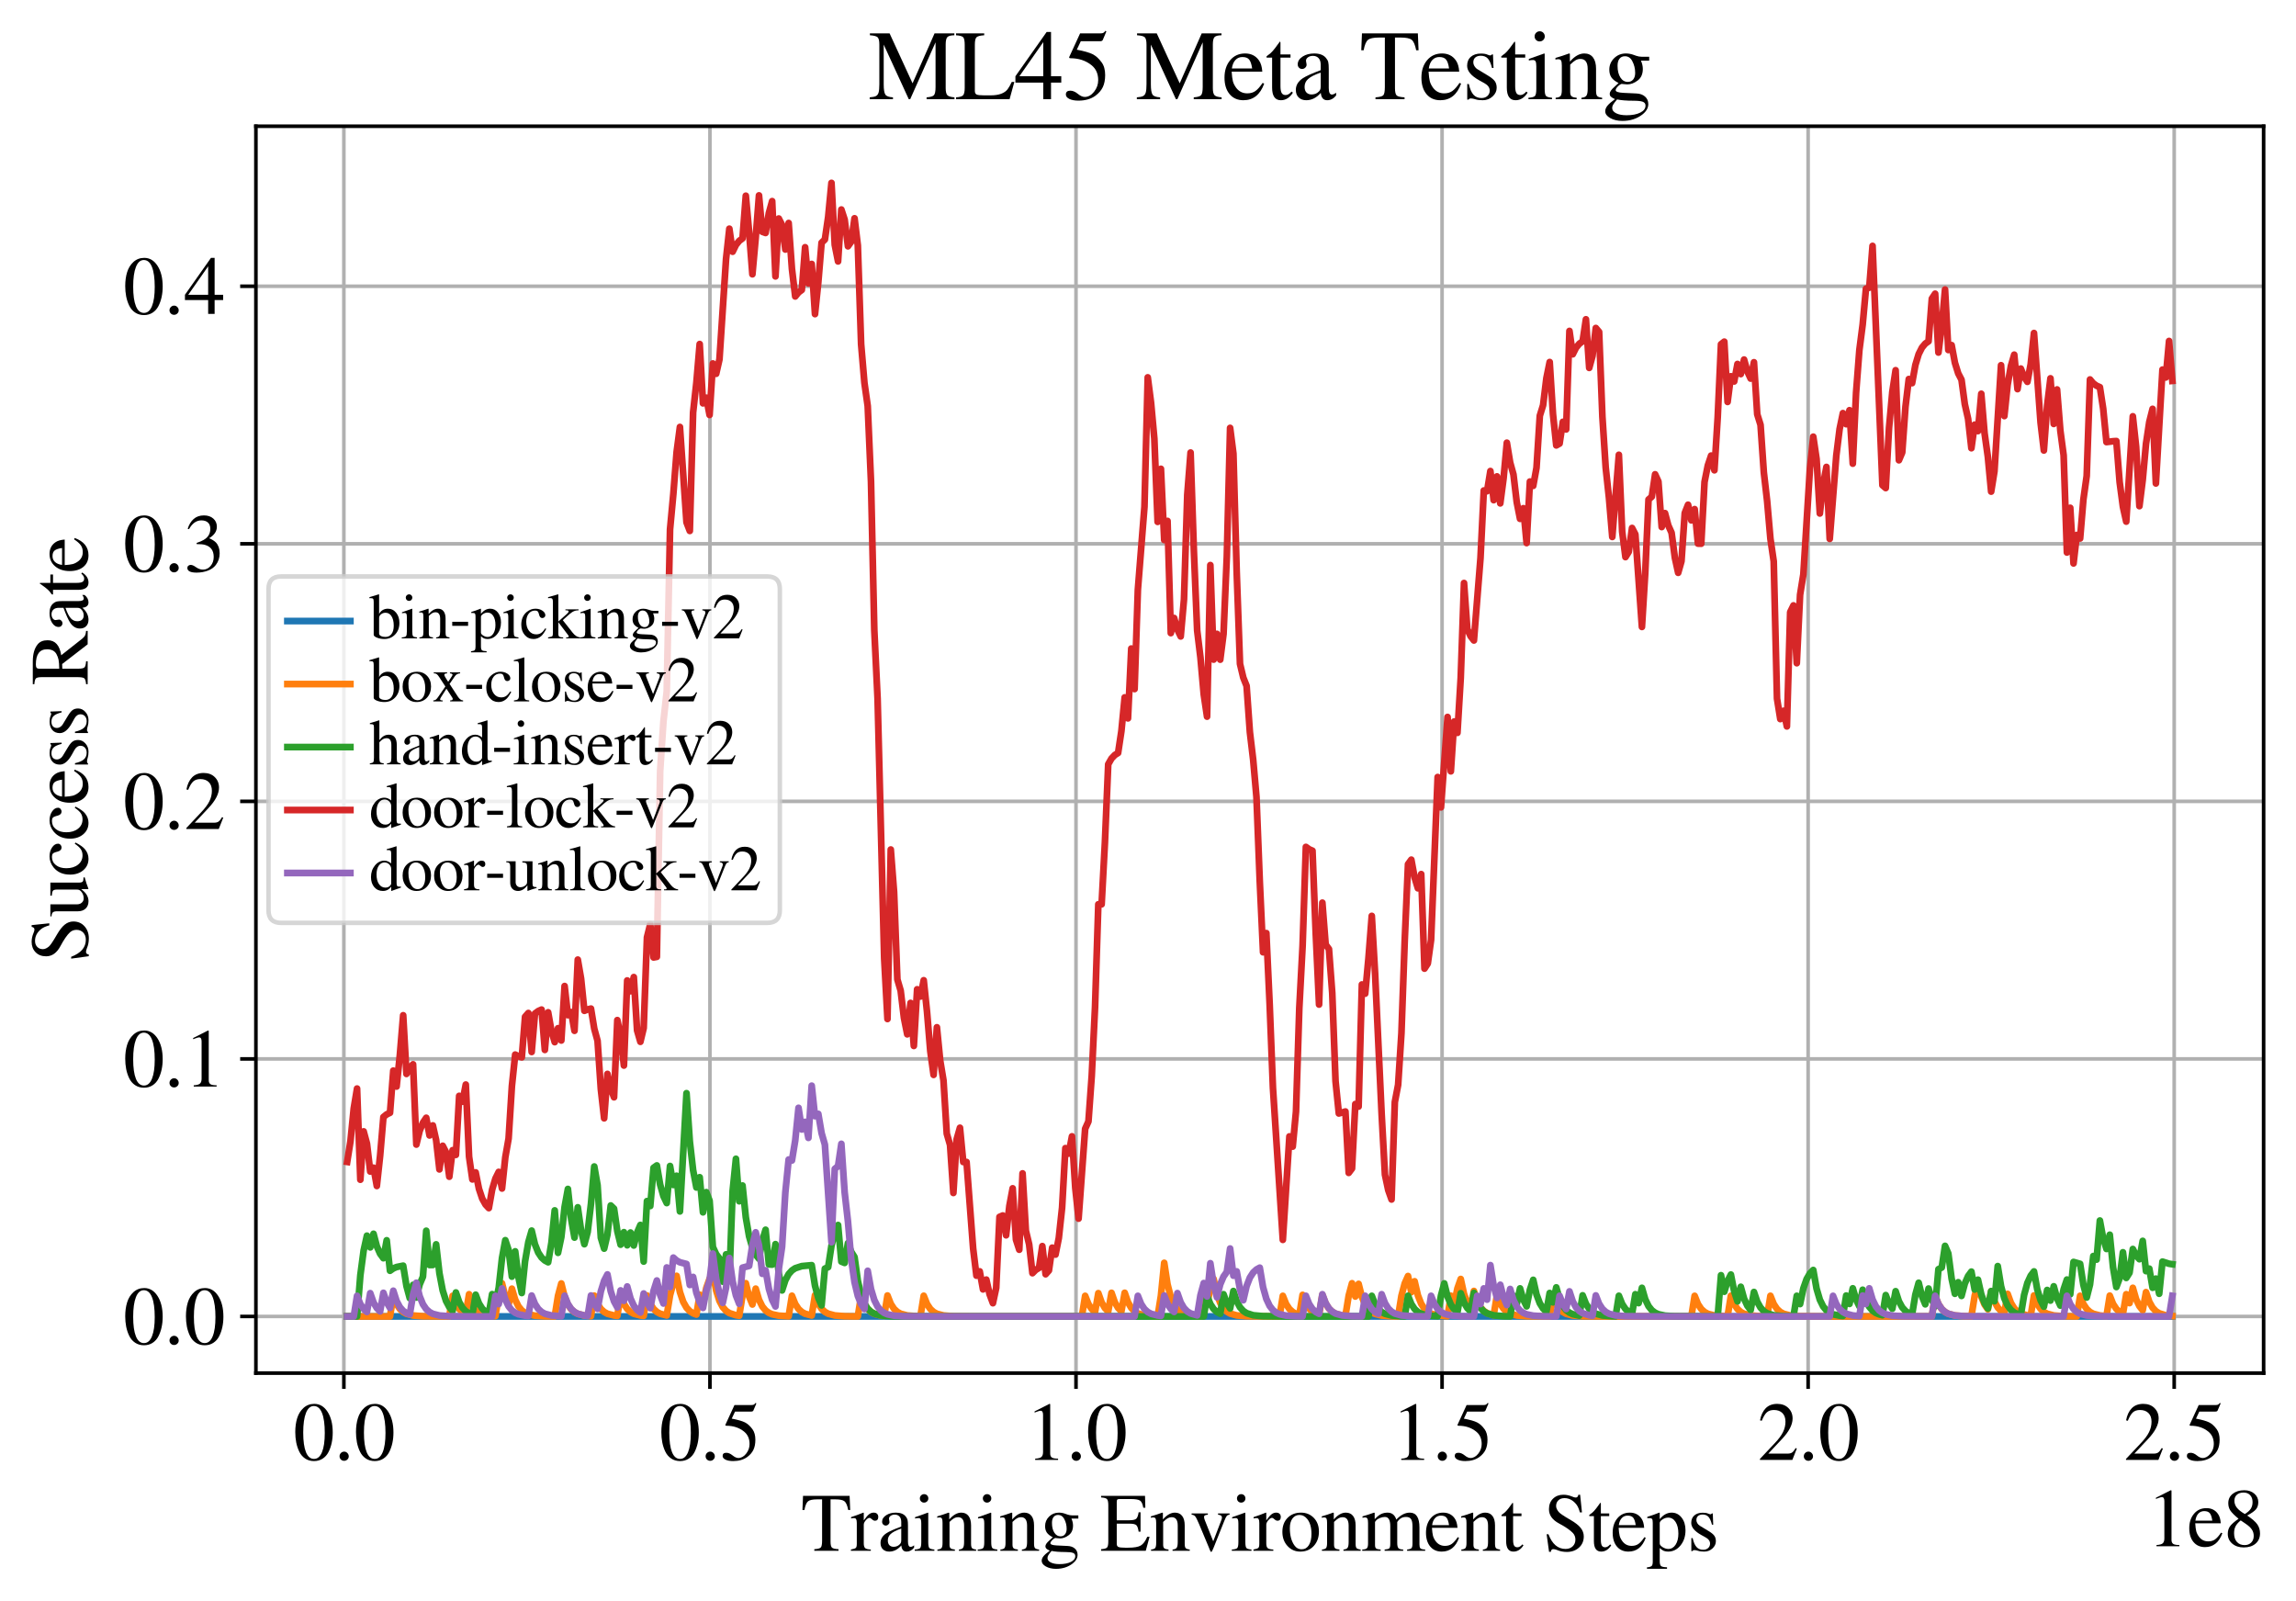 <?xml version="1.0" encoding="utf-8" standalone="no"?>
<!DOCTYPE svg PUBLIC "-//W3C//DTD SVG 1.1//EN"
  "http://www.w3.org/Graphics/SVG/1.1/DTD/svg11.dtd">
<svg xmlns:xlink="http://www.w3.org/1999/xlink" width="510.5pt" height="355.877pt" viewBox="0 0 510.5 355.877" xmlns="http://www.w3.org/2000/svg" version="1.1">
 <defs>
  <style type="text/css">*{stroke-linejoin: round; stroke-linecap: butt}</style>
 </defs>
 <g id="figure_1">
  <g id="patch_1">
   <path d="M 0 355.877 
L 510.5 355.877 
L 510.5 0 
L 0 0 
z
" style="fill: #ffffff"/>
  </g>
  <g id="axes_1">
   <g id="patch_2">
    <path d="M 56.9 305.26 
L 503.3 305.26 
L 503.3 28.06 
L 56.9 28.06 
z
" style="fill: #ffffff"/>
   </g>
   <g id="matplotlib.axis_1">
    <g id="xtick_1">
     <g id="line2d_1">
      <path d="M 76.458 305.26 
L 76.458 28.06 
" clip-path="url(#pa5e5ce7866)" style="fill: none; stroke: #b0b0b0; stroke-width: 0.8; stroke-linecap: square"/>
     </g>
     <g id="line2d_2">
      <defs>
       <path id="m2a1bee8a2c" d="M 0 0 
L 0 3.5 
" style="stroke: #000000; stroke-width: 0.8"/>
      </defs>
      <g>
       <use xlink:href="#m2a1bee8a2c" x="76.458" y="305.26" style="stroke: #000000; stroke-width: 0.8"/>
      </g>
     </g>
     <g id="text_1">
      <!-- 0.0 -->
      <g transform="translate(65.208 324.554)scale(0.18 -0.18)">
       <defs>
        <path id="STIXGeneral-Regular-30" d="M 3046 2112 
Q 3046 1683 2963 1302 
Q 2880 922 2717 602 
Q 2554 282 2266 96 
Q 1978 -90 1600 -90 
Q 1210 -90 915 108 
Q 621 307 461 640 
Q 301 973 227 1350 
Q 154 1728 154 2150 
Q 154 2746 301 3222 
Q 448 3699 790 4012 
Q 1133 4326 1626 4326 
Q 2253 4326 2649 3712 
Q 3046 3098 3046 2112 
z
M 2432 2080 
Q 2432 3091 2217 3625 
Q 2003 4160 1587 4160 
Q 1190 4160 979 3622 
Q 768 3085 768 2106 
Q 768 1120 979 598 
Q 1190 77 1600 77 
Q 2003 77 2217 598 
Q 2432 1120 2432 2080 
z
" transform="scale(0.016)"/>
        <path id="STIXGeneral-Regular-2e" d="M 1158 275 
Q 1158 134 1052 32 
Q 947 -70 800 -70 
Q 653 -70 550 32 
Q 448 134 448 281 
Q 448 429 553 534 
Q 659 640 806 640 
Q 947 640 1052 531 
Q 1158 422 1158 275 
z
" transform="scale(0.016)"/>
       </defs>
       <use xlink:href="#STIXGeneral-Regular-30"/>
       <use xlink:href="#STIXGeneral-Regular-2e" x="50"/>
       <use xlink:href="#STIXGeneral-Regular-30" x="75"/>
      </g>
     </g>
    </g>
    <g id="xtick_2">
     <g id="line2d_3">
      <path d="M 157.85 305.26 
L 157.85 28.06 
" clip-path="url(#pa5e5ce7866)" style="fill: none; stroke: #b0b0b0; stroke-width: 0.8; stroke-linecap: square"/>
     </g>
     <g id="line2d_4">
      <g>
       <use xlink:href="#m2a1bee8a2c" x="157.85" y="305.26" style="stroke: #000000; stroke-width: 0.8"/>
      </g>
     </g>
     <g id="text_2">
      <!-- 0.5 -->
      <g transform="translate(146.6 324.554)scale(0.18 -0.18)">
       <defs>
        <path id="STIXGeneral-Regular-35" d="M 2803 4358 
L 2573 3814 
Q 2534 3731 2400 3731 
L 1158 3731 
L 902 3187 
Q 1606 3053 1920 2896 
Q 2234 2739 2502 2368 
Q 2726 2061 2726 1555 
Q 2726 1094 2576 780 
Q 2426 467 2099 224 
Q 1664 -90 1011 -90 
Q 646 -90 422 19 
Q 198 128 198 307 
Q 198 550 486 550 
Q 717 550 960 352 
Q 1210 147 1414 147 
Q 1747 147 2012 480 
Q 2278 813 2278 1229 
Q 2278 1843 1850 2189 
Q 1293 2637 486 2637 
Q 410 2637 410 2688 
L 416 2720 
L 1114 4237 
L 2438 4237 
Q 2547 4237 2608 4269 
Q 2669 4301 2746 4403 
L 2803 4358 
z
" transform="scale(0.016)"/>
       </defs>
       <use xlink:href="#STIXGeneral-Regular-30"/>
       <use xlink:href="#STIXGeneral-Regular-2e" x="50"/>
       <use xlink:href="#STIXGeneral-Regular-35" x="75"/>
      </g>
     </g>
    </g>
    <g id="xtick_3">
     <g id="line2d_5">
      <path d="M 239.241 305.26 
L 239.241 28.06 
" clip-path="url(#pa5e5ce7866)" style="fill: none; stroke: #b0b0b0; stroke-width: 0.8; stroke-linecap: square"/>
     </g>
     <g id="line2d_6">
      <g>
       <use xlink:href="#m2a1bee8a2c" x="239.241" y="305.26" style="stroke: #000000; stroke-width: 0.8"/>
      </g>
     </g>
     <g id="text_3">
      <!-- 1.0 -->
      <g transform="translate(227.991 324.554)scale(0.18 -0.18)">
       <defs>
        <path id="STIXGeneral-Regular-31" d="M 2522 0 
L 755 0 
L 755 96 
Q 1107 115 1235 227 
Q 1363 339 1363 608 
L 1363 3482 
Q 1363 3795 1171 3795 
Q 1082 3795 883 3718 
L 710 3654 
L 710 3744 
L 1856 4326 
L 1914 4307 
L 1914 486 
Q 1914 275 2042 185 
Q 2170 96 2522 96 
L 2522 0 
z
" transform="scale(0.016)"/>
       </defs>
       <use xlink:href="#STIXGeneral-Regular-31"/>
       <use xlink:href="#STIXGeneral-Regular-2e" x="50"/>
       <use xlink:href="#STIXGeneral-Regular-30" x="75"/>
      </g>
     </g>
    </g>
    <g id="xtick_4">
     <g id="line2d_7">
      <path d="M 320.633 305.26 
L 320.633 28.06 
" clip-path="url(#pa5e5ce7866)" style="fill: none; stroke: #b0b0b0; stroke-width: 0.8; stroke-linecap: square"/>
     </g>
     <g id="line2d_8">
      <g>
       <use xlink:href="#m2a1bee8a2c" x="320.633" y="305.26" style="stroke: #000000; stroke-width: 0.8"/>
      </g>
     </g>
     <g id="text_4">
      <!-- 1.5 -->
      <g transform="translate(309.383 324.554)scale(0.18 -0.18)">
       <use xlink:href="#STIXGeneral-Regular-31"/>
       <use xlink:href="#STIXGeneral-Regular-2e" x="50"/>
       <use xlink:href="#STIXGeneral-Regular-35" x="75"/>
      </g>
     </g>
    </g>
    <g id="xtick_5">
     <g id="line2d_9">
      <path d="M 402.025 305.26 
L 402.025 28.06 
" clip-path="url(#pa5e5ce7866)" style="fill: none; stroke: #b0b0b0; stroke-width: 0.8; stroke-linecap: square"/>
     </g>
     <g id="line2d_10">
      <g>
       <use xlink:href="#m2a1bee8a2c" x="402.025" y="305.26" style="stroke: #000000; stroke-width: 0.8"/>
      </g>
     </g>
     <g id="text_5">
      <!-- 2.0 -->
      <g transform="translate(390.775 324.554)scale(0.18 -0.18)">
       <defs>
        <path id="STIXGeneral-Regular-32" d="M 3034 877 
L 2688 0 
L 186 0 
L 186 77 
L 1325 1286 
Q 1773 1754 1965 2144 
Q 2157 2534 2157 2950 
Q 2157 3379 1920 3616 
Q 1683 3853 1267 3853 
Q 922 3853 720 3673 
Q 518 3494 326 3021 
L 192 3053 
Q 301 3648 630 3987 
Q 960 4326 1523 4326 
Q 2054 4326 2380 4006 
Q 2707 3686 2707 3200 
Q 2707 2477 1888 1613 
L 832 486 
L 2330 486 
Q 2541 486 2665 569 
Q 2790 653 2944 915 
L 3034 877 
z
" transform="scale(0.016)"/>
       </defs>
       <use xlink:href="#STIXGeneral-Regular-32"/>
       <use xlink:href="#STIXGeneral-Regular-2e" x="50"/>
       <use xlink:href="#STIXGeneral-Regular-30" x="75"/>
      </g>
     </g>
    </g>
    <g id="xtick_6">
     <g id="line2d_11">
      <path d="M 483.416 305.26 
L 483.416 28.06 
" clip-path="url(#pa5e5ce7866)" style="fill: none; stroke: #b0b0b0; stroke-width: 0.8; stroke-linecap: square"/>
     </g>
     <g id="line2d_12">
      <g>
       <use xlink:href="#m2a1bee8a2c" x="483.416" y="305.26" style="stroke: #000000; stroke-width: 0.8"/>
      </g>
     </g>
     <g id="text_6">
      <!-- 2.5 -->
      <g transform="translate(472.166 324.554)scale(0.18 -0.18)">
       <use xlink:href="#STIXGeneral-Regular-32"/>
       <use xlink:href="#STIXGeneral-Regular-2e" x="50"/>
       <use xlink:href="#STIXGeneral-Regular-35" x="75"/>
      </g>
     </g>
    </g>
    <g id="text_7">
     <!-- Training Environment Steps -->
     <g transform="translate(178.105 344.754)scale(0.18 -0.18)">
      <defs>
       <path id="STIXGeneral-Regular-54" d="M 3795 3149 
L 3642 3149 
Q 3539 3674 3353 3821 
Q 3168 3968 2656 3968 
L 2278 3968 
L 2278 710 
Q 2278 346 2387 243 
Q 2496 141 2893 122 
L 2893 0 
L 1024 0 
L 1024 122 
Q 1427 147 1526 256 
Q 1626 365 1626 787 
L 1626 3968 
L 1242 3968 
Q 723 3968 540 3817 
Q 358 3667 262 3149 
L 109 3149 
L 154 4237 
L 3750 4237 
L 3795 3149 
z
" transform="scale(0.016)"/>
       <path id="STIXGeneral-Regular-72" d="M 1024 2931 
L 1024 2342 
Q 1267 2688 1430 2816 
Q 1594 2944 1792 2944 
Q 1958 2944 2051 2854 
Q 2144 2765 2144 2605 
Q 2144 2470 2077 2393 
Q 2010 2317 1894 2317 
Q 1773 2317 1638 2445 
Q 1536 2541 1472 2541 
Q 1338 2541 1181 2355 
Q 1024 2170 1024 2016 
L 1024 576 
Q 1024 301 1133 205 
Q 1242 109 1568 96 
L 1568 0 
L 32 0 
L 32 96 
Q 339 154 412 224 
Q 486 294 486 538 
L 486 2138 
Q 486 2349 438 2435 
Q 390 2522 269 2522 
Q 166 2522 45 2496 
L 45 2598 
Q 448 2726 992 2944 
L 1024 2931 
z
" transform="scale(0.016)"/>
       <path id="STIXGeneral-Regular-61" d="M 2829 422 
L 2829 243 
Q 2586 -64 2253 -64 
Q 1888 -64 1843 403 
L 1837 403 
Q 1427 -64 909 -64 
Q 608 -64 422 112 
Q 237 288 237 602 
Q 237 1050 685 1350 
Q 992 1555 1837 1869 
L 1837 2214 
Q 1837 2502 1699 2646 
Q 1562 2790 1338 2790 
Q 1146 2790 1018 2697 
Q 890 2605 890 2477 
Q 890 2419 909 2348 
Q 928 2278 928 2208 
Q 928 2112 841 2029 
Q 755 1946 634 1946 
Q 525 1946 441 2029 
Q 358 2112 358 2240 
Q 358 2547 685 2752 
Q 986 2944 1421 2944 
Q 1939 2944 2176 2656 
Q 2291 2522 2323 2384 
Q 2355 2246 2355 1946 
L 2355 723 
Q 2355 301 2554 301 
Q 2682 301 2829 422 
z
M 1837 813 
L 1837 1715 
Q 1248 1510 1018 1293 
Q 800 1094 800 800 
Q 800 557 921 432 
Q 1043 307 1242 307 
Q 1453 307 1613 410 
Q 1747 506 1792 589 
Q 1837 672 1837 813 
z
" transform="scale(0.016)"/>
       <path id="STIXGeneral-Regular-69" d="M 1152 4045 
Q 1152 3904 1056 3811 
Q 960 3718 819 3718 
Q 685 3718 592 3811 
Q 499 3904 499 4045 
Q 499 4179 595 4275 
Q 691 4371 826 4371 
Q 966 4371 1059 4275 
Q 1152 4179 1152 4045 
z
M 1619 0 
L 102 0 
L 102 96 
Q 435 115 521 211 
Q 608 307 608 666 
L 608 2118 
Q 608 2342 563 2432 
Q 518 2522 397 2522 
Q 243 2522 128 2490 
L 128 2592 
L 1120 2944 
L 1146 2918 
L 1146 672 
Q 1146 314 1226 218 
Q 1306 122 1619 96 
L 1619 0 
z
" transform="scale(0.016)"/>
       <path id="STIXGeneral-Regular-6e" d="M 3104 0 
L 1773 0 
L 1779 96 
Q 2016 115 2096 233 
Q 2176 352 2176 672 
L 2176 1946 
Q 2176 2592 1709 2592 
Q 1549 2592 1408 2515 
Q 1267 2438 1050 2227 
L 1050 461 
Q 1050 269 1136 192 
Q 1222 115 1466 96 
L 1466 0 
L 115 0 
L 115 96 
Q 358 115 435 214 
Q 512 314 512 602 
L 512 2157 
Q 512 2394 467 2483 
Q 422 2573 288 2573 
Q 160 2573 102 2547 
L 102 2656 
Q 550 2784 979 2944 
L 1030 2925 
L 1030 2426 
L 1037 2426 
Q 1491 2944 1958 2944 
Q 2323 2944 2518 2688 
Q 2714 2432 2714 1958 
L 2714 544 
Q 2714 288 2790 205 
Q 2867 122 3104 96 
L 3104 0 
z
" transform="scale(0.016)"/>
       <path id="STIXGeneral-Regular-67" d="M 3008 2483 
L 2477 2483 
Q 2598 2208 2598 1946 
Q 2598 1453 2265 1203 
Q 1933 954 1600 954 
Q 1530 954 1357 973 
L 1235 986 
Q 1107 947 979 812 
Q 851 678 851 582 
Q 851 435 1350 410 
L 2176 371 
Q 2528 358 2739 172 
Q 2950 -13 2950 -314 
Q 2950 -685 2566 -986 
Q 2035 -1395 1286 -1395 
Q 826 -1395 502 -1212 
Q 179 -1030 179 -774 
Q 179 -595 320 -419 
Q 461 -243 806 6 
Q 602 102 534 172 
Q 467 243 467 346 
Q 467 531 762 787 
Q 909 915 1037 1043 
Q 717 1203 579 1401 
Q 442 1600 442 1901 
Q 442 2336 752 2640 
Q 1062 2944 1510 2944 
Q 1766 2944 2022 2848 
L 2163 2797 
Q 2349 2733 2515 2733 
L 3008 2733 
L 3008 2483 
z
M 973 2163 
L 973 2144 
Q 973 1683 1155 1398 
Q 1338 1114 1632 1114 
Q 1850 1114 1978 1270 
Q 2106 1427 2106 1690 
Q 2106 2112 1914 2464 
Q 1754 2765 1446 2765 
Q 1222 2765 1097 2605 
Q 973 2445 973 2163 
z
M 2771 -410 
Q 2771 -230 2595 -163 
Q 2419 -96 1978 -96 
Q 1344 -96 941 -13 
Q 749 -243 688 -348 
Q 627 -454 627 -563 
Q 627 -774 880 -902 
Q 1133 -1030 1555 -1030 
Q 2099 -1030 2435 -860 
Q 2771 -691 2771 -410 
z
" transform="scale(0.016)"/>
       <path id="STIXGeneral-Regular-20" transform="scale(0.016)"/>
       <path id="STIXGeneral-Regular-45" d="M 3821 1082 
L 3526 0 
L 77 0 
L 77 122 
Q 442 147 538 252 
Q 634 358 634 730 
L 634 3520 
Q 634 3878 534 3987 
Q 435 4096 77 4115 
L 77 4237 
L 3469 4237 
L 3494 3322 
L 3334 3322 
Q 3264 3750 3085 3872 
Q 2906 3994 2349 3994 
L 1510 3994 
Q 1370 3994 1328 3952 
Q 1286 3910 1286 3763 
L 1286 2355 
L 2253 2355 
Q 2656 2355 2787 2470 
Q 2918 2586 2976 2970 
L 3123 2970 
L 3123 1472 
L 2976 1472 
Q 2918 1875 2790 1984 
Q 2662 2093 2253 2093 
L 1286 2093 
L 1286 538 
Q 1286 346 1420 291 
Q 1555 237 1933 237 
L 2163 237 
Q 2848 237 3136 403 
Q 3424 570 3642 1082 
L 3821 1082 
z
" transform="scale(0.016)"/>
       <path id="STIXGeneral-Regular-76" d="M 3053 2880 
L 3053 2784 
Q 2906 2771 2835 2688 
Q 2765 2605 2637 2285 
L 1818 230 
Q 1690 -90 1638 -90 
Q 1587 -90 1523 77 
Q 1510 96 1497 141 
Q 1485 186 1472 211 
L 704 2048 
Q 499 2534 403 2652 
Q 307 2771 122 2784 
L 122 2880 
L 1376 2880 
L 1376 2784 
Q 1210 2771 1146 2732 
Q 1082 2694 1082 2611 
Q 1082 2509 1139 2368 
L 1792 730 
L 2426 2387 
Q 2464 2483 2464 2579 
Q 2464 2758 2163 2784 
L 2163 2880 
L 3053 2880 
z
" transform="scale(0.016)"/>
       <path id="STIXGeneral-Regular-6f" d="M 3008 1478 
Q 3008 806 2608 371 
Q 2208 -64 1568 -64 
Q 979 -64 582 368 
Q 186 800 186 1459 
Q 186 2125 582 2534 
Q 979 2944 1626 2944 
Q 2221 2944 2614 2537 
Q 3008 2131 3008 1478 
z
M 2432 1306 
Q 2432 2035 2112 2445 
Q 1856 2765 1504 2765 
Q 1171 2765 966 2493 
Q 762 2221 762 1747 
Q 762 928 1101 435 
Q 1318 115 1677 115 
Q 2029 115 2230 432 
Q 2432 749 2432 1306 
z
" transform="scale(0.016)"/>
       <path id="STIXGeneral-Regular-6d" d="M 4960 0 
L 3565 0 
L 3565 96 
Q 3834 122 3907 208 
Q 3981 294 3981 576 
L 3981 1894 
Q 3981 2278 3869 2444 
Q 3757 2611 3488 2611 
Q 3264 2611 3107 2521 
Q 2950 2432 2803 2221 
L 2803 608 
Q 2803 301 2896 201 
Q 2989 102 3264 96 
L 3264 0 
L 1830 0 
L 1830 96 
Q 2112 115 2189 188 
Q 2266 262 2266 550 
L 2266 1901 
Q 2266 2611 1850 2611 
Q 1670 2611 1468 2531 
Q 1267 2451 1171 2336 
Q 1088 2240 1088 2227 
L 1088 448 
Q 1088 243 1177 176 
Q 1267 109 1523 96 
L 1523 0 
L 102 0 
L 102 96 
Q 371 102 460 195 
Q 550 288 550 563 
L 550 2150 
Q 550 2387 499 2480 
Q 448 2573 326 2573 
Q 230 2573 122 2547 
L 122 2656 
Q 557 2778 1011 2944 
L 1062 2925 
L 1062 2451 
L 1075 2451 
Q 1363 2752 1584 2848 
Q 1805 2944 2054 2944 
Q 2560 2944 2733 2406 
Q 3232 2944 3776 2944 
Q 4518 2944 4518 1792 
L 4518 493 
Q 4518 282 4582 202 
Q 4646 122 4794 109 
L 4960 96 
L 4960 0 
z
" transform="scale(0.016)"/>
       <path id="STIXGeneral-Regular-65" d="M 2611 1050 
L 2714 1005 
Q 2330 -64 1376 -64 
Q 813 -64 486 329 
Q 160 723 160 1389 
Q 160 2074 525 2509 
Q 890 2944 1485 2944 
Q 2061 2944 2374 2502 
Q 2560 2246 2592 1773 
L 621 1773 
Q 646 1370 700 1158 
Q 755 947 915 730 
Q 1184 378 1626 378 
Q 1939 378 2153 531 
Q 2368 685 2611 1050 
z
M 634 1978 
L 1939 1978 
Q 1882 2381 1750 2547 
Q 1619 2714 1312 2714 
Q 1043 2714 864 2525 
Q 685 2336 634 1978 
z
" transform="scale(0.016)"/>
       <path id="STIXGeneral-Regular-74" d="M 1702 493 
L 1786 422 
Q 1478 -64 1011 -64 
Q 448 -64 448 749 
L 448 2675 
L 109 2675 
Q 83 2694 83 2720 
Q 83 2771 192 2842 
Q 435 2982 813 3526 
Q 826 3546 874 3606 
Q 922 3667 941 3706 
Q 986 3706 986 3622 
L 986 2880 
L 1632 2880 
L 1632 2675 
L 986 2675 
L 986 845 
Q 986 538 1062 403 
Q 1139 269 1318 269 
Q 1510 269 1702 493 
z
" transform="scale(0.016)"/>
       <path id="STIXGeneral-Regular-53" d="M 3002 2963 
L 2842 2963 
Q 2733 3360 2579 3565 
Q 2189 4064 1651 4064 
Q 1357 4064 1181 3894 
Q 1005 3725 1005 3456 
Q 1005 3328 1069 3206 
Q 1133 3085 1206 2998 
Q 1280 2912 1465 2784 
Q 1651 2656 1766 2589 
Q 1882 2522 2150 2362 
Q 2669 2061 2905 1763 
Q 3142 1466 3142 1107 
Q 3142 576 2771 243 
Q 2400 -90 1837 -90 
Q 1421 -90 1082 58 
Q 915 128 781 128 
Q 704 128 653 70 
Q 602 13 602 -83 
L 461 -83 
L 275 1274 
L 416 1274 
Q 845 141 1734 141 
Q 2074 141 2285 342 
Q 2496 544 2496 858 
Q 2496 1158 2310 1363 
Q 2003 1696 1235 2106 
Q 454 2522 454 3206 
Q 454 3718 768 4022 
Q 1082 4326 1568 4326 
Q 1907 4326 2240 4186 
Q 2413 4109 2522 4109 
Q 2688 4109 2726 4326 
L 2861 4326 
L 3002 2963 
z
" transform="scale(0.016)"/>
       <path id="STIXGeneral-Regular-70" d="M 1018 2931 
L 1018 2438 
Q 1421 2944 1939 2944 
Q 2406 2944 2707 2560 
Q 3008 2176 3008 1581 
Q 3008 883 2621 409 
Q 2234 -64 1664 -64 
Q 1466 -64 1328 -6 
Q 1190 51 1018 211 
L 1018 -794 
Q 1018 -1094 1120 -1180 
Q 1222 -1267 1581 -1274 
L 1581 -1389 
L 32 -1389 
L 32 -1280 
Q 314 -1254 397 -1171 
Q 480 -1088 480 -838 
L 480 2157 
Q 480 2381 429 2451 
Q 378 2522 218 2522 
Q 115 2522 58 2515 
L 58 2618 
Q 506 2752 979 2944 
L 1018 2931 
z
M 1018 2138 
L 1018 563 
Q 1018 422 1238 281 
Q 1459 141 1683 141 
Q 2029 141 2243 467 
Q 2458 794 2458 1325 
Q 2458 1888 2243 2224 
Q 2029 2560 1670 2560 
Q 1446 2560 1232 2419 
Q 1018 2278 1018 2138 
z
" transform="scale(0.016)"/>
       <path id="STIXGeneral-Regular-73" d="M 998 1926 
L 1664 1523 
Q 1984 1331 2105 1164 
Q 2227 998 2227 736 
Q 2227 416 1961 176 
Q 1696 -64 1331 -64 
Q 1030 -64 864 -6 
Q 691 51 570 51 
Q 461 51 416 -26 
L 333 -26 
L 333 979 
L 435 979 
Q 538 512 730 294 
Q 922 77 1248 77 
Q 1485 77 1632 211 
Q 1779 346 1779 550 
Q 1779 845 1440 1030 
L 1094 1222 
Q 326 1651 326 2150 
Q 326 2522 566 2730 
Q 806 2938 1210 2938 
Q 1491 2938 1638 2867 
Q 1754 2816 1818 2816 
Q 1862 2816 1920 2880 
L 1990 2880 
L 2022 2010 
L 1926 2010 
Q 1818 2445 1654 2621 
Q 1491 2797 1203 2797 
Q 986 2797 854 2688 
Q 723 2579 723 2362 
Q 723 2253 796 2128 
Q 870 2003 998 1926 
z
" transform="scale(0.016)"/>
      </defs>
      <use xlink:href="#STIXGeneral-Regular-54"/>
      <use xlink:href="#STIXGeneral-Regular-72" x="61.1"/>
      <use xlink:href="#STIXGeneral-Regular-61" x="94.4"/>
      <use xlink:href="#STIXGeneral-Regular-69" x="138.8"/>
      <use xlink:href="#STIXGeneral-Regular-6e" x="166.6"/>
      <use xlink:href="#STIXGeneral-Regular-69" x="216.6"/>
      <use xlink:href="#STIXGeneral-Regular-6e" x="244.4"/>
      <use xlink:href="#STIXGeneral-Regular-67" x="294.4"/>
      <use xlink:href="#STIXGeneral-Regular-20" x="344.4"/>
      <use xlink:href="#STIXGeneral-Regular-45" x="369.4"/>
      <use xlink:href="#STIXGeneral-Regular-6e" x="430.5"/>
      <use xlink:href="#STIXGeneral-Regular-76" x="480.5"/>
      <use xlink:href="#STIXGeneral-Regular-69" x="530.5"/>
      <use xlink:href="#STIXGeneral-Regular-72" x="558.3"/>
      <use xlink:href="#STIXGeneral-Regular-6f" x="591.6"/>
      <use xlink:href="#STIXGeneral-Regular-6e" x="641.6"/>
      <use xlink:href="#STIXGeneral-Regular-6d" x="691.6"/>
      <use xlink:href="#STIXGeneral-Regular-65" x="769.4"/>
      <use xlink:href="#STIXGeneral-Regular-6e" x="813.8"/>
      <use xlink:href="#STIXGeneral-Regular-74" x="863.8"/>
      <use xlink:href="#STIXGeneral-Regular-20" x="891.6"/>
      <use xlink:href="#STIXGeneral-Regular-53" x="916.6"/>
      <use xlink:href="#STIXGeneral-Regular-74" x="972.2"/>
      <use xlink:href="#STIXGeneral-Regular-65" x="1000"/>
      <use xlink:href="#STIXGeneral-Regular-70" x="1044.4"/>
      <use xlink:href="#STIXGeneral-Regular-73" x="1094.4"/>
     </g>
    </g>
    <g id="text_8">
     <!-- 1e8 -->
     <g transform="translate(477.307 343.754)scale(0.18 -0.18)">
      <defs>
       <path id="STIXGeneral-Regular-38" d="M 2848 992 
Q 2848 499 2505 204 
Q 2163 -90 1587 -90 
Q 1050 -90 704 204 
Q 358 499 358 954 
Q 358 1293 524 1533 
Q 691 1773 1190 2125 
Q 710 2522 553 2765 
Q 397 3008 397 3328 
Q 397 3782 745 4054 
Q 1094 4326 1638 4326 
Q 2106 4326 2410 4060 
Q 2714 3795 2714 3411 
Q 2714 3059 2531 2848 
Q 2349 2637 1856 2374 
Q 2432 1990 2640 1689 
Q 2848 1389 2848 992 
z
M 2272 3411 
Q 2272 3744 2086 3945 
Q 1901 4147 1574 4147 
Q 1248 4147 1059 3977 
Q 870 3808 870 3513 
Q 870 3219 1059 2979 
Q 1248 2739 1670 2490 
Q 1997 2682 2134 2896 
Q 2272 3110 2272 3411 
z
M 1734 1741 
L 1357 1997 
Q 1075 1766 960 1545 
Q 845 1325 845 1011 
Q 845 576 1065 333 
Q 1286 90 1658 90 
Q 1971 90 2166 285 
Q 2362 480 2362 794 
Q 2362 1082 2214 1299 
Q 2067 1517 1734 1741 
z
" transform="scale(0.016)"/>
      </defs>
      <use xlink:href="#STIXGeneral-Regular-31"/>
      <use xlink:href="#STIXGeneral-Regular-65" x="50"/>
      <use xlink:href="#STIXGeneral-Regular-38" x="94.4"/>
     </g>
    </g>
   </g>
   <g id="matplotlib.axis_2">
    <g id="ytick_1">
     <g id="line2d_13">
      <path d="M 56.9 292.66 
L 503.3 292.66 
" clip-path="url(#pa5e5ce7866)" style="fill: none; stroke: #b0b0b0; stroke-width: 0.8; stroke-linecap: square"/>
     </g>
     <g id="line2d_14">
      <defs>
       <path id="m33c1151346" d="M 0 0 
L -3.5 0 
" style="stroke: #000000; stroke-width: 0.8"/>
      </defs>
      <g>
       <use xlink:href="#m33c1151346" x="56.9" y="292.66" style="stroke: #000000; stroke-width: 0.8"/>
      </g>
     </g>
     <g id="text_9">
      <!-- 0.0 -->
      <g transform="translate(27.4 298.807)scale(0.18 -0.18)">
       <use xlink:href="#STIXGeneral-Regular-30"/>
       <use xlink:href="#STIXGeneral-Regular-2e" x="50"/>
       <use xlink:href="#STIXGeneral-Regular-30" x="75"/>
      </g>
     </g>
    </g>
    <g id="ytick_2">
     <g id="line2d_15">
      <path d="M 56.9 235.405 
L 503.3 235.405 
" clip-path="url(#pa5e5ce7866)" style="fill: none; stroke: #b0b0b0; stroke-width: 0.8; stroke-linecap: square"/>
     </g>
     <g id="line2d_16">
      <g>
       <use xlink:href="#m33c1151346" x="56.9" y="235.405" style="stroke: #000000; stroke-width: 0.8"/>
      </g>
     </g>
     <g id="text_10">
      <!-- 0.1 -->
      <g transform="translate(27.4 241.551)scale(0.18 -0.18)">
       <use xlink:href="#STIXGeneral-Regular-30"/>
       <use xlink:href="#STIXGeneral-Regular-2e" x="50"/>
       <use xlink:href="#STIXGeneral-Regular-31" x="75"/>
      </g>
     </g>
    </g>
    <g id="ytick_3">
     <g id="line2d_17">
      <path d="M 56.9 178.149 
L 503.3 178.149 
" clip-path="url(#pa5e5ce7866)" style="fill: none; stroke: #b0b0b0; stroke-width: 0.8; stroke-linecap: square"/>
     </g>
     <g id="line2d_18">
      <g>
       <use xlink:href="#m33c1151346" x="56.9" y="178.149" style="stroke: #000000; stroke-width: 0.8"/>
      </g>
     </g>
     <g id="text_11">
      <!-- 0.2 -->
      <g transform="translate(27.4 184.296)scale(0.18 -0.18)">
       <use xlink:href="#STIXGeneral-Regular-30"/>
       <use xlink:href="#STIXGeneral-Regular-2e" x="50"/>
       <use xlink:href="#STIXGeneral-Regular-32" x="75"/>
      </g>
     </g>
    </g>
    <g id="ytick_4">
     <g id="line2d_19">
      <path d="M 56.9 120.894 
L 503.3 120.894 
" clip-path="url(#pa5e5ce7866)" style="fill: none; stroke: #b0b0b0; stroke-width: 0.8; stroke-linecap: square"/>
     </g>
     <g id="line2d_20">
      <g>
       <use xlink:href="#m33c1151346" x="56.9" y="120.894" style="stroke: #000000; stroke-width: 0.8"/>
      </g>
     </g>
     <g id="text_12">
      <!-- 0.3 -->
      <g transform="translate(27.4 127.04)scale(0.18 -0.18)">
       <defs>
        <path id="STIXGeneral-Regular-33" d="M 390 3264 
L 288 3290 
Q 435 3770 748 4048 
Q 1062 4326 1542 4326 
Q 1990 4326 2265 4083 
Q 2541 3840 2541 3450 
Q 2541 2925 1946 2566 
Q 2298 2413 2477 2227 
Q 2758 1914 2758 1402 
Q 2758 890 2464 506 
Q 2246 211 1840 60 
Q 1434 -90 979 -90 
Q 262 -90 262 275 
Q 262 378 339 442 
Q 416 506 525 506 
Q 685 506 915 339 
Q 1197 141 1466 141 
Q 1818 141 2058 425 
Q 2298 710 2298 1120 
Q 2298 1856 1632 2048 
Q 1434 2112 979 2112 
L 979 2202 
Q 1338 2323 1517 2432 
Q 2035 2726 2035 3290 
Q 2035 3610 1852 3776 
Q 1670 3942 1344 3942 
Q 768 3942 390 3264 
z
" transform="scale(0.016)"/>
       </defs>
       <use xlink:href="#STIXGeneral-Regular-30"/>
       <use xlink:href="#STIXGeneral-Regular-2e" x="50"/>
       <use xlink:href="#STIXGeneral-Regular-33" x="75"/>
      </g>
     </g>
    </g>
    <g id="ytick_5">
     <g id="line2d_21">
      <path d="M 56.9 63.638 
L 503.3 63.638 
" clip-path="url(#pa5e5ce7866)" style="fill: none; stroke: #b0b0b0; stroke-width: 0.8; stroke-linecap: square"/>
     </g>
     <g id="line2d_22">
      <g>
       <use xlink:href="#m33c1151346" x="56.9" y="63.638" style="stroke: #000000; stroke-width: 0.8"/>
      </g>
     </g>
     <g id="text_13">
      <!-- 0.4 -->
      <g transform="translate(27.4 69.785)scale(0.18 -0.18)">
       <defs>
        <path id="STIXGeneral-Regular-34" d="M 3027 1069 
L 2368 1069 
L 2368 0 
L 1869 0 
L 1869 1069 
L 77 1069 
L 77 1478 
L 2086 4326 
L 2368 4326 
L 2368 1478 
L 3027 1478 
L 3027 1069 
z
M 1869 1478 
L 1869 3674 
L 333 1478 
L 1869 1478 
z
" transform="scale(0.016)"/>
       </defs>
       <use xlink:href="#STIXGeneral-Regular-30"/>
       <use xlink:href="#STIXGeneral-Regular-2e" x="50"/>
       <use xlink:href="#STIXGeneral-Regular-34" x="75"/>
      </g>
     </g>
    </g>
    <g id="text_14">
     <!-- Success Rate -->
     <g transform="translate(19.493 213.905)rotate(-90)scale(0.18 -0.18)">
      <defs>
       <path id="STIXGeneral-Regular-75" d="M 3072 320 
L 3072 230 
Q 2573 96 2195 -58 
L 2163 -38 
L 2163 486 
L 2150 486 
Q 1747 -64 1235 -64 
Q 870 -64 662 160 
Q 454 384 454 755 
L 454 2362 
Q 454 2598 371 2688 
Q 288 2778 58 2790 
L 58 2880 
L 992 2880 
L 992 813 
Q 992 595 1123 451 
Q 1254 307 1446 307 
Q 1760 307 1984 506 
Q 2067 582 2099 649 
Q 2131 717 2131 877 
L 2131 2355 
Q 2131 2605 2041 2678 
Q 1952 2752 1658 2771 
L 1658 2880 
L 2669 2880 
L 2669 685 
Q 2669 461 2742 390 
Q 2816 320 3034 320 
L 3072 320 
z
" transform="scale(0.016)"/>
       <path id="STIXGeneral-Regular-63" d="M 2547 998 
L 2637 941 
Q 2362 403 2112 205 
Q 1786 -64 1376 -64 
Q 845 -64 502 336 
Q 160 736 160 1357 
Q 160 2170 698 2618 
Q 1094 2944 1562 2944 
Q 1965 2944 2256 2749 
Q 2547 2554 2547 2285 
Q 2547 2176 2457 2096 
Q 2368 2016 2246 2016 
Q 2022 2016 1939 2310 
L 1901 2451 
Q 1850 2630 1773 2694 
Q 1696 2758 1523 2758 
Q 1133 2758 893 2451 
Q 653 2144 653 1645 
Q 653 1094 928 745 
Q 1203 397 1645 397 
Q 1920 397 2118 528 
Q 2317 659 2547 998 
z
" transform="scale(0.016)"/>
       <path id="STIXGeneral-Regular-52" d="M 4224 0 
L 3187 0 
L 1664 1971 
L 1306 1958 
L 1306 717 
Q 1306 352 1405 249 
Q 1504 147 1875 122 
L 1875 0 
L 109 0 
L 109 122 
Q 474 154 563 262 
Q 653 371 653 794 
L 653 3526 
Q 653 3885 563 3987 
Q 474 4090 109 4115 
L 109 4237 
L 1850 4237 
Q 2726 4237 3187 3859 
Q 3501 3603 3501 3091 
Q 3501 2221 2342 2042 
L 3622 422 
Q 3757 256 3878 198 
Q 4000 141 4224 122 
L 4224 0 
z
M 1306 3731 
L 1306 2195 
Q 1766 2202 1990 2246 
Q 2214 2291 2438 2413 
Q 2803 2618 2803 3142 
Q 2803 4000 1632 4000 
Q 1459 4000 1382 3945 
Q 1306 3891 1306 3731 
z
" transform="scale(0.016)"/>
      </defs>
      <use xlink:href="#STIXGeneral-Regular-53"/>
      <use xlink:href="#STIXGeneral-Regular-75" x="55.6"/>
      <use xlink:href="#STIXGeneral-Regular-63" x="105.6"/>
      <use xlink:href="#STIXGeneral-Regular-63" x="150"/>
      <use xlink:href="#STIXGeneral-Regular-65" x="194.4"/>
      <use xlink:href="#STIXGeneral-Regular-73" x="238.8"/>
      <use xlink:href="#STIXGeneral-Regular-73" x="277.7"/>
      <use xlink:href="#STIXGeneral-Regular-20" x="316.6"/>
      <use xlink:href="#STIXGeneral-Regular-52" x="341.6"/>
      <use xlink:href="#STIXGeneral-Regular-61" x="408.3"/>
      <use xlink:href="#STIXGeneral-Regular-74" x="452.7"/>
      <use xlink:href="#STIXGeneral-Regular-65" x="480.5"/>
     </g>
    </g>
   </g>
   <g id="line2d_23">
    <path d="M 77.191 292.66 
L 483.009 292.66 
L 483.009 292.66 
" clip-path="url(#pa5e5ce7866)" style="fill: none; stroke: #1f77b4; stroke-width: 1.5; stroke-linecap: square"/>
   </g>
   <g id="line2d_24">
    <path d="M 77.191 292.66 
L 86.714 292.66 
L 87.446 288.08 
L 88.179 289.912 
L 88.911 291.011 
L 89.644 291.671 
L 90.376 292.067 
L 91.841 292.446 
L 94.039 292.614 
L 99.899 292.659 
L 100.632 288.079 
L 101.364 289.912 
L 102.097 291.011 
L 102.829 291.671 
L 103.562 292.066 
L 104.294 287.723 
L 105.027 289.698 
L 105.759 290.883 
L 106.492 291.594 
L 107.224 292.02 
L 108.689 292.43 
L 110.154 292.577 
L 110.887 288.03 
L 111.62 285.302 
L 112.352 288.245 
L 113.085 290.011 
L 113.817 286.49 
L 114.55 288.958 
L 115.282 290.439 
L 116.015 291.327 
L 116.747 291.861 
L 117.48 292.18 
L 118.945 292.487 
L 121.142 292.623 
L 123.34 292.652 
L 124.072 288.075 
L 124.805 285.329 
L 125.537 288.261 
L 126.27 290.021 
L 127.003 291.076 
L 127.735 291.71 
L 128.468 292.09 
L 129.933 292.455 
L 131.398 292.586 
L 132.13 288.035 
L 132.863 289.885 
L 133.595 290.995 
L 134.328 291.661 
L 135.06 292.061 
L 136.525 292.444 
L 137.258 292.531 
L 137.99 288.002 
L 138.723 289.865 
L 139.455 290.983 
L 140.188 291.654 
L 140.92 292.056 
L 142.386 292.443 
L 143.118 292.53 
L 143.851 288.001 
L 144.583 289.865 
L 145.316 290.983 
L 146.048 291.654 
L 146.781 292.056 
L 148.246 292.443 
L 148.978 287.949 
L 149.711 285.253 
L 150.443 283.636 
L 151.176 287.245 
L 151.908 289.411 
L 152.641 290.711 
L 153.373 291.491 
L 154.106 291.958 
L 154.838 292.239 
L 155.571 287.827 
L 156.303 289.76 
L 157.036 286.34 
L 157.769 284.287 
L 158.501 283.056 
L 159.234 286.898 
L 159.966 289.203 
L 160.699 290.586 
L 161.431 291.415 
L 162.164 291.913 
L 163.629 292.391 
L 164.361 292.499 
L 165.094 287.983 
L 165.826 285.273 
L 166.559 288.228 
L 167.291 290.001 
L 168.024 286.484 
L 168.756 288.955 
L 169.489 290.437 
L 170.221 291.326 
L 170.954 291.86 
L 171.686 292.18 
L 173.152 292.487 
L 175.349 292.623 
L 176.082 288.057 
L 176.814 289.898 
L 177.547 291.003 
L 178.279 291.666 
L 179.012 292.064 
L 180.477 292.445 
L 181.209 287.951 
L 181.942 289.835 
L 182.674 290.965 
L 183.407 291.643 
L 184.139 292.05 
L 185.604 292.44 
L 187.802 292.613 
L 190.732 292.654 
L 191.465 288.076 
L 192.197 289.91 
L 192.93 291.01 
L 193.662 291.67 
L 194.395 292.066 
L 195.86 292.446 
L 196.592 292.532 
L 197.325 288.003 
L 198.057 289.866 
L 198.79 290.983 
L 199.522 291.654 
L 200.255 292.057 
L 201.72 292.443 
L 203.918 292.613 
L 204.65 292.632 
L 205.383 288.063 
L 206.115 289.902 
L 206.848 291.005 
L 207.58 291.667 
L 208.313 292.064 
L 209.778 292.446 
L 211.975 292.614 
L 217.835 292.659 
L 240.544 292.66 
L 241.276 288.08 
L 242.009 289.912 
L 242.741 291.011 
L 243.474 291.671 
L 244.206 287.486 
L 244.939 289.556 
L 245.671 290.797 
L 246.404 291.543 
L 247.136 287.409 
L 247.869 289.51 
L 248.601 290.77 
L 249.334 291.526 
L 250.067 287.399 
L 250.799 289.504 
L 251.532 290.766 
L 252.264 291.524 
L 252.997 291.978 
L 254.462 292.415 
L 256.659 292.607 
L 257.392 292.628 
L 258.124 288.061 
L 258.857 280.74 
L 259.589 285.508 
L 260.322 288.369 
L 261.054 290.085 
L 261.787 291.115 
L 262.519 291.733 
L 263.252 292.104 
L 264.717 292.46 
L 266.915 292.617 
L 267.647 288.054 
L 268.38 289.896 
L 269.112 286.421 
L 269.845 284.336 
L 270.577 287.666 
L 271.31 289.664 
L 272.042 290.862 
L 272.775 291.581 
L 273.507 292.013 
L 274.972 292.427 
L 277.17 292.61 
L 282.298 292.659 
L 284.495 292.66 
L 285.228 288.08 
L 285.96 289.912 
L 286.693 291.011 
L 287.425 291.671 
L 288.158 292.066 
L 288.89 292.304 
L 289.623 287.866 
L 290.355 289.784 
L 291.088 290.934 
L 291.82 291.625 
L 292.553 292.039 
L 293.285 292.287 
L 294.018 287.856 
L 294.75 289.778 
L 295.483 290.931 
L 296.216 291.622 
L 296.948 292.038 
L 298.413 292.436 
L 299.146 292.526 
L 299.878 287.999 
L 300.611 285.283 
L 301.343 288.234 
L 302.076 285.424 
L 302.808 288.318 
L 303.541 290.055 
L 304.273 291.097 
L 305.006 291.722 
L 305.738 292.097 
L 307.203 292.458 
L 309.401 292.616 
L 310.866 292.644 
L 311.599 288.07 
L 312.331 285.326 
L 313.064 283.679 
L 313.796 287.271 
L 314.529 284.847 
L 315.261 287.972 
L 315.994 289.847 
L 316.726 290.972 
L 317.459 291.647 
L 318.191 292.053 
L 319.656 292.441 
L 321.854 292.613 
L 322.586 288.051 
L 323.319 289.895 
L 324.051 286.421 
L 324.784 284.336 
L 325.516 287.666 
L 326.249 289.663 
L 326.982 290.862 
L 327.714 287.001 
L 328.447 289.265 
L 329.179 290.623 
L 329.912 291.438 
L 330.644 291.927 
L 332.109 292.396 
L 332.842 287.921 
L 333.574 289.817 
L 334.307 290.954 
L 335.039 291.637 
L 335.772 292.046 
L 337.237 292.439 
L 339.434 292.612 
L 344.562 292.659 
L 345.295 288.079 
L 346.027 289.911 
L 346.76 291.011 
L 347.492 291.671 
L 348.225 292.066 
L 349.69 292.446 
L 351.887 292.614 
L 357.748 292.659 
L 376.061 292.66 
L 376.793 288.08 
L 377.526 289.912 
L 378.258 291.011 
L 378.991 291.671 
L 379.723 292.067 
L 381.188 292.446 
L 383.386 292.614 
L 384.118 292.632 
L 384.851 288.063 
L 385.583 289.902 
L 386.316 291.005 
L 387.048 291.667 
L 387.781 292.064 
L 389.246 292.446 
L 391.444 292.614 
L 392.909 292.643 
L 393.641 288.07 
L 394.374 289.906 
L 395.106 291.008 
L 395.839 291.669 
L 396.571 292.065 
L 398.036 292.446 
L 400.234 292.614 
L 406.094 292.659 
L 429.535 292.66 
L 430.267 288.08 
L 431 289.912 
L 431.732 291.011 
L 432.465 291.671 
L 433.197 292.067 
L 434.663 292.446 
L 436.86 292.614 
L 438.325 292.644 
L 439.058 288.07 
L 439.79 285.325 
L 440.523 288.259 
L 441.255 290.02 
L 441.988 291.076 
L 442.72 287.129 
L 443.453 289.342 
L 444.185 290.669 
L 444.918 291.465 
L 445.65 291.943 
L 446.383 287.65 
L 447.115 289.654 
L 447.848 290.856 
L 448.58 291.578 
L 449.313 292.011 
L 450.778 292.426 
L 451.511 292.52 
L 452.243 287.996 
L 452.976 289.861 
L 453.708 290.981 
L 454.441 291.653 
L 455.173 292.056 
L 456.638 292.442 
L 458.836 292.613 
L 461.766 292.654 
L 462.498 288.076 
L 463.231 289.91 
L 463.963 291.01 
L 464.696 291.67 
L 465.429 292.066 
L 466.894 292.446 
L 468.359 292.583 
L 469.091 288.033 
L 469.824 289.884 
L 470.556 290.995 
L 471.289 291.661 
L 472.021 292.061 
L 472.754 287.72 
L 473.486 289.696 
L 474.219 286.301 
L 474.951 288.845 
L 475.684 290.371 
L 476.416 291.287 
L 477.149 287.256 
L 477.881 289.417 
L 478.614 290.714 
L 479.346 291.493 
L 480.079 291.96 
L 481.544 292.408 
L 483.009 292.569 
L 483.009 292.569 
" clip-path="url(#pa5e5ce7866)" style="fill: none; stroke: #ff7f0e; stroke-width: 1.5; stroke-linecap: square"/>
   </g>
   <g id="line2d_25">
    <path d="M 77.191 292.66 
L 79.388 292.66 
L 80.121 283.499 
L 80.854 278.003 
L 81.586 274.705 
L 82.319 277.306 
L 83.051 274.287 
L 83.784 277.056 
L 84.516 278.717 
L 85.249 279.714 
L 85.981 275.731 
L 86.714 282.503 
L 87.446 281.985 
L 88.179 281.675 
L 89.644 281.377 
L 90.376 285.89 
L 91.109 288.598 
L 91.841 285.642 
L 92.574 288.45 
L 93.306 285.553 
L 94.039 283.816 
L 94.771 273.612 
L 95.504 281.231 
L 96.237 281.222 
L 96.969 276.637 
L 97.702 283.046 
L 98.434 286.892 
L 99.167 289.199 
L 99.899 290.583 
L 100.632 291.414 
L 101.364 287.332 
L 102.097 289.463 
L 102.829 290.742 
L 103.562 291.509 
L 104.294 291.97 
L 105.027 292.246 
L 105.759 287.831 
L 106.492 289.763 
L 107.224 290.922 
L 107.957 291.617 
L 108.689 292.034 
L 109.422 287.704 
L 110.154 289.687 
L 110.887 286.296 
L 111.62 279.68 
L 112.352 275.711 
L 113.085 277.91 
L 113.817 283.81 
L 114.55 278.189 
L 115.282 283.978 
L 116.015 287.451 
L 116.747 280.374 
L 117.48 276.127 
L 118.212 273.58 
L 118.945 276.631 
L 119.677 278.462 
L 120.41 279.561 
L 121.142 280.22 
L 121.875 280.616 
L 122.607 276.273 
L 123.34 269.086 
L 124.072 278.516 
L 124.805 275.013 
L 125.537 268.33 
L 126.27 264.321 
L 127.003 271.076 
L 127.735 275.129 
L 128.468 268.4 
L 129.2 273.524 
L 129.933 276.598 
L 130.665 273.862 
L 131.398 267.64 
L 132.13 259.326 
L 132.863 263.499 
L 133.595 275.163 
L 134.328 277.582 
L 135.06 274.452 
L 135.793 267.994 
L 136.525 268.7 
L 137.258 273.703 
L 137.99 276.706 
L 138.723 273.927 
L 139.455 276.84 
L 140.188 274.007 
L 140.92 276.888 
L 141.653 274.036 
L 142.386 272.325 
L 143.118 280.459 
L 143.851 267.018 
L 144.583 268.114 
L 145.316 259.611 
L 146.048 259.089 
L 146.781 263.357 
L 147.513 265.917 
L 148.246 267.453 
L 148.978 259.214 
L 149.711 263.432 
L 150.443 261.382 
L 151.176 269.313 
L 152.641 243.031 
L 153.373 253.722 
L 154.106 260.136 
L 154.838 263.985 
L 155.571 261.714 
L 156.303 269.512 
L 157.036 265.03 
L 157.769 266.921 
L 158.501 277.217 
L 159.234 278.814 
L 159.966 279.772 
L 160.699 284.927 
L 161.431 278.859 
L 162.164 284.38 
L 162.896 264.79 
L 163.629 257.616 
L 164.361 267.053 
L 165.094 263.555 
L 165.826 270.616 
L 166.559 274.853 
L 167.291 277.396 
L 168.024 278.921 
L 168.756 279.836 
L 169.489 275.805 
L 170.221 273.386 
L 170.954 281.096 
L 171.686 281.141 
L 172.419 276.588 
L 173.152 283.017 
L 173.884 286.874 
L 174.617 284.608 
L 175.349 283.248 
L 176.082 282.433 
L 176.814 281.943 
L 178.279 281.473 
L 180.477 281.266 
L 181.209 285.824 
L 181.942 288.558 
L 182.674 290.199 
L 183.407 282.023 
L 184.139 281.697 
L 184.872 276.921 
L 185.604 274.056 
L 186.337 272.337 
L 187.069 280.466 
L 187.802 280.763 
L 188.535 276.361 
L 189.267 278.3 
L 190 279.464 
L 190.732 284.742 
L 191.465 287.909 
L 192.197 289.81 
L 192.93 290.95 
L 193.662 291.634 
L 194.395 292.044 
L 195.86 292.438 
L 198.057 292.612 
L 203.918 292.659 
L 267.647 292.66 
L 268.38 288.08 
L 269.112 289.912 
L 269.845 291.011 
L 270.577 291.671 
L 271.31 292.067 
L 272.042 287.724 
L 272.775 289.698 
L 273.507 290.883 
L 274.24 287.013 
L 274.972 289.272 
L 275.705 290.627 
L 276.437 291.44 
L 277.17 291.928 
L 278.635 292.397 
L 280.833 292.603 
L 285.96 292.659 
L 304.273 292.66 
L 305.006 288.08 
L 305.738 289.912 
L 306.471 291.011 
L 307.203 291.671 
L 307.936 292.067 
L 309.401 292.446 
L 311.599 292.614 
L 312.331 292.632 
L 313.064 288.063 
L 313.796 289.902 
L 314.529 291.005 
L 315.261 291.667 
L 315.994 292.064 
L 317.459 292.446 
L 319.656 292.614 
L 320.389 288.052 
L 321.121 285.315 
L 321.854 288.253 
L 322.586 290.016 
L 323.319 291.074 
L 324.051 291.708 
L 324.784 287.509 
L 325.516 289.569 
L 326.249 290.806 
L 326.982 291.547 
L 327.714 287.412 
L 328.447 289.511 
L 329.179 290.771 
L 329.912 291.527 
L 330.644 291.98 
L 332.109 292.415 
L 334.307 292.607 
L 335.772 292.641 
L 336.504 288.068 
L 337.237 289.905 
L 337.969 286.427 
L 338.702 288.92 
L 339.434 290.416 
L 340.167 286.733 
L 340.899 284.524 
L 341.632 287.778 
L 342.365 289.731 
L 343.097 290.903 
L 343.83 291.606 
L 344.562 287.447 
L 345.295 289.532 
L 346.027 286.203 
L 346.76 288.786 
L 347.492 290.336 
L 348.225 291.265 
L 348.957 291.823 
L 349.69 292.158 
L 351.155 292.479 
L 351.887 287.971 
L 352.62 289.847 
L 353.352 290.972 
L 354.085 291.647 
L 354.817 292.052 
L 356.282 292.441 
L 358.48 292.613 
L 359.213 292.632 
L 359.945 288.063 
L 360.678 289.902 
L 361.41 291.005 
L 362.143 291.667 
L 362.875 292.064 
L 363.608 287.722 
L 364.34 289.697 
L 365.073 286.302 
L 365.805 288.845 
L 366.538 290.371 
L 367.27 291.287 
L 368.003 291.836 
L 368.735 292.166 
L 370.2 292.482 
L 372.398 292.622 
L 378.991 292.66 
L 381.921 292.66 
L 382.653 283.499 
L 383.386 287.164 
L 384.118 284.782 
L 384.851 283.353 
L 385.583 287.076 
L 386.316 289.309 
L 387.048 286.069 
L 387.781 288.706 
L 388.514 290.287 
L 389.246 291.237 
L 389.979 287.226 
L 390.711 289.399 
L 391.444 290.704 
L 392.176 291.486 
L 392.909 291.956 
L 394.374 292.407 
L 396.571 292.605 
L 398.769 292.648 
L 399.501 288.073 
L 400.234 289.908 
L 400.966 286.428 
L 401.699 284.341 
L 402.431 283.088 
L 403.164 282.336 
L 403.897 286.466 
L 404.629 288.944 
L 405.362 290.43 
L 406.094 291.322 
L 406.827 291.857 
L 407.559 292.178 
L 409.024 292.487 
L 409.757 292.556 
L 410.489 288.017 
L 411.222 289.874 
L 411.954 286.408 
L 412.687 288.909 
L 413.419 290.409 
L 414.152 286.729 
L 414.884 289.102 
L 415.617 290.525 
L 416.349 291.379 
L 417.082 291.891 
L 417.814 292.199 
L 418.547 292.383 
L 419.28 287.914 
L 420.012 289.812 
L 420.745 290.951 
L 421.477 287.054 
L 422.21 289.297 
L 422.942 290.642 
L 423.675 291.449 
L 424.407 291.934 
L 425.14 292.224 
L 425.872 287.818 
L 426.605 285.174 
L 427.337 288.169 
L 428.07 289.965 
L 428.802 286.463 
L 429.535 288.942 
L 430.267 290.429 
L 431 282.161 
L 431.732 281.78 
L 432.465 276.971 
L 433.197 278.666 
L 433.93 284.264 
L 434.663 287.622 
L 435.395 285.057 
L 436.128 288.098 
L 436.86 285.343 
L 437.593 283.689 
L 438.325 282.697 
L 439.058 286.682 
L 439.79 284.493 
L 440.523 287.76 
L 441.255 289.72 
L 441.988 290.896 
L 442.72 287.021 
L 443.453 289.277 
L 444.185 281.469 
L 444.918 285.946 
L 445.65 288.631 
L 446.383 290.243 
L 447.115 291.21 
L 447.848 291.79 
L 448.58 292.138 
L 449.313 292.347 
L 450.046 287.892 
L 450.778 285.219 
L 451.511 283.615 
L 452.243 282.652 
L 452.976 286.656 
L 453.708 289.057 
L 454.441 290.498 
L 455.173 286.783 
L 455.906 289.134 
L 456.638 285.964 
L 457.371 288.642 
L 458.103 290.249 
L 458.836 286.633 
L 459.568 284.464 
L 460.301 287.742 
L 461.033 280.548 
L 462.498 280.971 
L 463.231 285.647 
L 463.963 288.452 
L 464.696 285.555 
L 465.429 279.236 
L 466.161 280.025 
L 466.894 271.338 
L 467.626 275.286 
L 468.359 277.655 
L 469.091 274.496 
L 469.824 281.762 
L 470.556 286.121 
L 471.289 284.156 
L 472.021 278.397 
L 472.754 284.102 
L 473.486 282.945 
L 474.219 277.67 
L 474.951 279.086 
L 475.684 279.935 
L 476.416 275.864 
L 477.149 282.583 
L 477.881 282.033 
L 478.614 286.284 
L 479.346 284.254 
L 480.079 287.616 
L 480.812 280.473 
L 482.277 280.944 
L 483.009 281.05 
L 483.009 281.05 
" clip-path="url(#pa5e5ce7866)" style="fill: none; stroke: #2ca02c; stroke-width: 1.5; stroke-linecap: square"/>
   </g>
   <g id="line2d_26">
    <path d="M 77.191 258.307 
L 77.923 253.726 
L 78.656 246.398 
L 79.388 242 
L 80.121 262.264 
L 80.854 251.52 
L 81.586 254.235 
L 82.319 260.444 
L 83.051 259.589 
L 83.784 263.657 
L 84.516 256.936 
L 85.249 248.324 
L 85.981 247.736 
L 86.714 247.384 
L 87.446 238.012 
L 88.179 241.549 
L 88.911 234.511 
L 89.644 225.708 
L 90.376 238.747 
L 91.109 237.41 
L 91.841 236.608 
L 92.574 254.448 
L 93.306 251.411 
L 94.039 249.589 
L 94.771 248.496 
L 95.504 252.42 
L 96.237 250.194 
L 96.969 253.439 
L 97.702 259.967 
L 98.434 254.722 
L 99.167 256.156 
L 99.899 261.597 
L 100.632 255.7 
L 101.364 256.743 
L 102.097 243.627 
L 102.829 244.919 
L 103.562 241.113 
L 104.294 257.151 
L 105.027 262.194 
L 105.759 260.639 
L 106.492 264.287 
L 107.224 266.475 
L 107.957 267.788 
L 108.689 268.576 
L 109.422 264.468 
L 110.154 262.004 
L 110.887 260.525 
L 111.62 264.218 
L 112.352 257.273 
L 113.085 253.106 
L 113.817 241.445 
L 114.55 234.448 
L 115.282 234.831 
L 116.015 235.06 
L 116.747 226.037 
L 117.48 225.204 
L 118.212 233.865 
L 118.945 225.32 
L 119.677 224.773 
L 120.41 224.445 
L 121.142 233.409 
L 121.875 225.047 
L 122.607 229.19 
L 123.34 231.676 
L 124.072 228.587 
L 124.805 231.314 
L 125.537 219.209 
L 126.27 225.687 
L 127.003 224.994 
L 127.735 229.158 
L 128.468 213.335 
L 129.2 217.582 
L 129.933 224.711 
L 130.665 224.408 
L 131.398 224.226 
L 132.13 228.698 
L 132.863 231.38 
L 133.595 242.151 
L 134.328 248.613 
L 135.06 238.749 
L 135.793 241.992 
L 136.525 243.937 
L 137.258 226.783 
L 137.99 230.232 
L 138.723 236.881 
L 139.455 217.969 
L 140.188 220.363 
L 140.92 217.219 
L 141.653 229.073 
L 142.386 231.606 
L 143.118 228.545 
L 143.851 208.387 
L 144.583 205.452 
L 145.316 212.853 
L 146.048 212.713 
L 146.781 171.405 
L 147.513 160.361 
L 148.246 153.735 
L 148.978 117.696 
L 149.711 109.814 
L 150.443 100.505 
L 151.176 94.919 
L 152.641 116.123 
L 153.373 118.031 
L 154.106 91.694 
L 154.838 85.052 
L 155.571 76.486 
L 156.303 89.669 
L 157.036 88.417 
L 157.769 92.247 
L 158.501 80.803 
L 159.234 83.098 
L 159.966 79.895 
L 161.431 57.581 
L 162.164 50.843 
L 162.896 55.961 
L 163.629 54.451 
L 164.361 53.546 
L 165.094 53.002 
L 165.826 43.515 
L 166.559 51.564 
L 167.291 60.974 
L 168.024 52.879 
L 168.756 43.441 
L 169.489 51.52 
L 170.221 51.787 
L 170.954 47.366 
L 171.686 44.714 
L 172.419 61.445 
L 173.152 48.581 
L 173.884 50.023 
L 174.617 55.469 
L 175.349 49.576 
L 176.082 59.781 
L 176.814 65.904 
L 177.547 64.998 
L 178.279 64.454 
L 179.012 54.967 
L 179.744 63.016 
L 180.477 58.684 
L 181.209 69.827 
L 181.942 62.771 
L 182.674 53.957 
L 183.407 53.249 
L 184.139 48.244 
L 184.872 40.66 
L 185.604 54.432 
L 186.337 58.114 
L 187.069 46.582 
L 187.802 48.824 
L 188.535 54.75 
L 189.267 53.725 
L 190 48.529 
L 190.732 54.573 
L 191.465 76.521 
L 192.197 85.109 
L 192.93 90.262 
L 193.662 107.095 
L 194.395 140.097 
L 195.127 155.318 
L 196.592 212.986 
L 197.325 226.534 
L 198.057 188.858 
L 198.79 198.316 
L 199.522 217.732 
L 200.255 220.221 
L 200.987 226.294 
L 201.72 229.938 
L 202.452 222.964 
L 203.185 232.521 
L 203.918 219.933 
L 204.65 221.541 
L 205.383 217.926 
L 206.115 224.917 
L 206.848 233.693 
L 207.58 238.958 
L 208.313 228.376 
L 209.045 235.768 
L 209.778 240.203 
L 210.51 252.025 
L 211.243 254.538 
L 211.975 265.206 
L 212.708 253.286 
L 213.44 250.714 
L 214.173 258.331 
L 214.905 258.322 
L 216.37 277.55 
L 217.103 283.594 
L 217.835 282.64 
L 218.568 286.648 
L 219.301 284.472 
L 220.033 287.748 
L 220.766 289.713 
L 221.498 286.311 
L 222.231 270.529 
L 222.963 270.221 
L 223.696 274.616 
L 224.428 268.092 
L 225.161 264.178 
L 225.893 275.571 
L 226.626 277.826 
L 227.358 260.858 
L 228.091 273.579 
L 228.823 276.631 
L 229.556 283.043 
L 230.288 282.309 
L 231.021 281.869 
L 231.753 277.025 
L 232.486 283.279 
L 233.218 282.451 
L 233.951 277.374 
L 234.684 278.908 
L 235.416 275.248 
L 236.149 268.471 
L 236.881 255.245 
L 237.614 256.47 
L 238.346 252.624 
L 239.079 264.058 
L 239.811 270.918 
L 241.276 250.938 
L 242.009 249.305 
L 242.741 239.164 
L 243.474 223.919 
L 244.206 201.031 
L 244.939 201.039 
L 245.671 187.303 
L 246.404 169.9 
L 247.136 168.619 
L 247.869 167.851 
L 248.601 167.39 
L 249.334 162.533 
L 250.067 155.038 
L 250.799 159.702 
L 251.532 144.179 
L 252.264 153.186 
L 252.997 131.108 
L 254.462 112.662 
L 255.194 83.891 
L 255.927 89.531 
L 256.659 97.496 
L 257.392 116.016 
L 258.124 104.226 
L 258.857 120.054 
L 259.589 115.809 
L 260.322 140.745 
L 261.054 137.385 
L 261.787 139.949 
L 262.519 141.488 
L 263.252 133.25 
L 263.984 109.986 
L 264.717 100.608 
L 265.45 122.463 
L 266.182 140.157 
L 266.915 146.193 
L 267.647 154.395 
L 268.38 159.316 
L 269.112 125.625 
L 269.845 146.635 
L 270.577 140.919 
L 271.31 146.65 
L 272.042 140.928 
L 272.775 123.753 
L 273.507 95.127 
L 274.24 100.853 
L 274.972 127.191 
L 275.705 147.574 
L 276.437 150.643 
L 277.17 152.485 
L 277.902 162.75 
L 278.635 168.91 
L 279.367 177.186 
L 280.1 195.893 
L 280.833 211.698 
L 281.565 207.439 
L 282.298 223.206 
L 283.03 241.827 
L 285.228 275.634 
L 286.693 252.635 
L 287.425 254.904 
L 288.158 247.104 
L 288.89 224.103 
L 289.623 210.302 
L 290.355 188.28 
L 291.088 188.808 
L 291.82 189.125 
L 292.553 207.637 
L 293.285 223.324 
L 294.018 200.674 
L 294.75 209.986 
L 295.483 210.992 
L 296.216 220.757 
L 296.948 240.358 
L 297.681 247.537 
L 299.146 247.101 
L 299.878 260.744 
L 300.611 259.769 
L 301.343 245.443 
L 302.076 246.008 
L 302.808 218.864 
L 303.541 220.9 
L 304.273 212.961 
L 305.006 203.616 
L 305.738 216.332 
L 307.203 247.776 
L 307.936 261.149 
L 308.668 264.593 
L 309.401 266.659 
L 310.133 244.996 
L 310.866 241.16 
L 311.599 229.697 
L 312.331 209.078 
L 313.064 192.126 
L 313.796 191.116 
L 314.529 195.09 
L 315.261 197.474 
L 315.994 194.325 
L 316.726 215.337 
L 317.459 214.203 
L 318.191 208.942 
L 319.656 172.745 
L 320.389 179.487 
L 321.854 159.393 
L 322.586 171.476 
L 323.319 160.404 
L 324.051 162.922 
L 324.784 150.691 
L 325.516 129.611 
L 326.249 139.865 
L 326.982 141.438 
L 327.714 142.381 
L 329.179 124.049 
L 329.912 109.045 
L 330.644 109.204 
L 331.377 104.719 
L 332.109 111.189 
L 332.842 105.91 
L 333.574 111.903 
L 334.307 106.339 
L 335.039 98.419 
L 335.772 102.829 
L 336.504 105.474 
L 337.237 111.642 
L 337.969 115.343 
L 338.702 112.983 
L 339.434 120.727 
L 340.167 107.053 
L 340.899 108.009 
L 341.632 104.002 
L 342.365 92.437 
L 343.097 90.078 
L 343.83 84.083 
L 344.562 80.485 
L 345.295 92.068 
L 346.027 99.018 
L 346.76 98.607 
L 347.492 93.78 
L 348.225 95.465 
L 348.957 73.573 
L 349.69 78.76 
L 350.422 77.292 
L 351.155 76.411 
L 351.887 75.882 
L 352.62 70.984 
L 353.352 81.787 
L 354.085 79.108 
L 354.817 72.92 
L 355.55 73.788 
L 356.282 92.63 
L 357.015 103.935 
L 357.748 110.719 
L 358.48 119.369 
L 359.945 101.107 
L 360.678 118.182 
L 361.41 123.847 
L 362.143 122.666 
L 362.875 117.377 
L 363.608 118.783 
L 365.073 139.372 
L 365.805 127.4 
L 366.538 111.056 
L 367.27 110.411 
L 368.003 105.443 
L 368.735 107.043 
L 369.468 117.164 
L 370.2 114.075 
L 370.933 116.803 
L 371.665 118.439 
L 372.398 124.001 
L 373.131 127.339 
L 373.863 124.761 
L 374.596 114.053 
L 375.328 112.209 
L 376.061 115.683 
L 376.793 113.187 
L 377.526 120.85 
L 378.258 120.867 
L 378.991 107.137 
L 379.723 103.478 
L 380.456 101.284 
L 381.188 104.547 
L 381.921 92.764 
L 382.653 76.533 
L 383.386 75.956 
L 384.118 89.35 
L 384.851 83.646 
L 385.583 84.804 
L 386.316 80.918 
L 387.048 83.167 
L 387.781 79.936 
L 388.514 82.578 
L 389.246 84.163 
L 389.979 80.533 
L 390.711 92.097 
L 391.444 94.455 
L 392.176 105.03 
L 392.909 111.376 
L 393.641 119.763 
L 394.374 124.796 
L 395.106 155.298 
L 395.839 159.858 
L 396.571 158.014 
L 397.304 161.487 
L 398.036 136.089 
L 398.769 134.591 
L 399.501 147.434 
L 400.234 132.237 
L 400.966 127.7 
L 402.431 104.106 
L 403.164 97.08 
L 403.897 102.025 
L 404.629 114.153 
L 405.362 107.688 
L 406.094 103.809 
L 406.827 119.804 
L 408.292 101.263 
L 409.024 95.374 
L 409.757 91.841 
L 410.489 94.301 
L 411.222 91.197 
L 411.954 103.075 
L 412.687 87.3 
L 413.419 77.836 
L 414.152 72.157 
L 414.884 64.169 
L 415.617 63.956 
L 416.349 54.668 
L 418.547 107.871 
L 419.28 108.5 
L 420.012 95.136 
L 420.745 87.117 
L 421.477 82.306 
L 422.21 102.321 
L 422.942 100.589 
L 423.675 90.389 
L 424.407 84.269 
L 425.14 85.178 
L 425.872 81.142 
L 426.605 78.721 
L 427.337 77.268 
L 428.07 76.397 
L 428.802 75.874 
L 429.535 66.399 
L 430.267 65.295 
L 431 78.373 
L 431.732 72.479 
L 432.465 64.362 
L 433.197 77.814 
L 433.93 76.724 
L 434.663 80.651 
L 435.395 83.006 
L 436.128 84.42 
L 436.86 89.849 
L 437.593 93.106 
L 438.325 99.64 
L 439.058 94.4 
L 439.79 95.837 
L 440.523 87.538 
L 441.255 96.3 
L 441.988 101.557 
L 442.72 109.292 
L 443.453 104.771 
L 444.918 81.194 
L 445.65 92.494 
L 446.383 85.532 
L 447.115 81.355 
L 447.848 78.849 
L 448.58 86.506 
L 449.313 81.939 
L 450.046 83.78 
L 450.778 84.884 
L 451.511 80.966 
L 452.243 74.035 
L 453.708 93.947 
L 454.441 100.145 
L 455.173 90.123 
L 455.906 84.109 
L 456.638 94.243 
L 457.371 86.581 
L 458.103 95.726 
L 458.836 101.212 
L 459.568 122.826 
L 460.301 112.892 
L 461.033 125.254 
L 461.766 118.929 
L 462.498 119.715 
L 463.231 111.026 
L 463.963 105.812 
L 464.696 84.362 
L 465.429 85.233 
L 466.161 85.756 
L 466.894 86.07 
L 467.626 90.838 
L 468.359 98.28 
L 469.824 98.095 
L 470.556 98.054 
L 471.289 107.19 
L 472.021 112.671 
L 472.754 115.96 
L 474.219 92.551 
L 474.951 99.308 
L 475.684 112.522 
L 476.416 106.71 
L 477.149 98.642 
L 477.881 93.801 
L 478.614 90.897 
L 479.346 107.476 
L 480.812 82.168 
L 481.544 83.917 
L 482.277 75.805 
L 483.009 84.68 
L 483.009 84.68 
" clip-path="url(#pa5e5ce7866)" style="fill: none; stroke: #d62728; stroke-width: 1.5; stroke-linecap: square"/>
   </g>
   <g id="line2d_27">
    <path d="M 77.191 292.66 
L 78.656 292.66 
L 79.388 288.08 
L 80.121 289.912 
L 80.854 291.011 
L 81.586 291.671 
L 82.319 287.486 
L 83.051 289.556 
L 83.784 290.797 
L 84.516 291.543 
L 85.249 287.409 
L 85.981 289.51 
L 86.714 290.77 
L 87.446 286.945 
L 88.179 289.231 
L 88.911 290.603 
L 89.644 291.426 
L 90.376 291.92 
L 91.109 292.216 
L 91.841 287.813 
L 92.574 285.171 
L 93.306 288.167 
L 94.039 289.964 
L 94.771 291.043 
L 95.504 291.69 
L 96.237 292.078 
L 97.702 292.45 
L 99.899 292.615 
L 105.759 292.659 
L 109.422 292.66 
L 110.154 288.08 
L 110.887 289.912 
L 111.62 286.431 
L 112.352 288.922 
L 113.085 290.418 
L 113.817 291.315 
L 114.55 291.853 
L 115.282 292.176 
L 116.747 292.486 
L 117.48 292.555 
L 118.212 288.017 
L 118.945 289.874 
L 119.677 290.989 
L 120.41 291.657 
L 121.142 292.058 
L 122.607 292.443 
L 124.805 292.613 
L 125.537 288.052 
L 126.27 289.895 
L 127.003 291.001 
L 127.735 291.665 
L 128.468 292.063 
L 129.933 292.445 
L 130.665 292.531 
L 131.398 288.002 
L 132.13 289.865 
L 132.863 290.983 
L 133.595 287.074 
L 134.328 284.728 
L 135.06 283.32 
L 135.793 287.056 
L 136.525 289.298 
L 137.258 290.643 
L 137.99 286.869 
L 138.723 289.186 
L 139.455 285.995 
L 140.188 288.661 
L 140.92 290.261 
L 141.653 291.22 
L 142.386 291.796 
L 143.118 287.561 
L 143.851 289.601 
L 144.583 290.825 
L 145.316 286.978 
L 146.048 284.671 
L 146.781 287.866 
L 147.513 289.784 
L 148.246 281.774 
L 148.978 286.128 
L 149.711 279.58 
L 150.443 280.232 
L 151.176 280.623 
L 152.641 280.998 
L 153.373 285.663 
L 154.106 283.881 
L 154.838 287.393 
L 155.571 289.5 
L 156.303 290.764 
L 157.036 286.942 
L 157.769 284.649 
L 158.501 278.692 
L 159.234 284.28 
L 159.966 287.632 
L 160.699 289.643 
L 161.431 286.269 
L 162.164 279.665 
L 162.896 284.863 
L 163.629 287.982 
L 164.361 289.853 
L 165.094 281.815 
L 166.559 281.427 
L 167.291 276.759 
L 168.024 273.959 
L 168.756 276.859 
L 169.489 283.179 
L 170.221 282.391 
L 170.954 286.499 
L 171.686 288.963 
L 172.419 290.442 
L 173.152 282.168 
L 173.884 277.204 
L 174.617 265.065 
L 175.349 257.781 
L 176.082 257.991 
L 176.814 253.537 
L 177.547 246.284 
L 178.279 251.093 
L 179.012 249.398 
L 179.744 252.962 
L 180.477 241.358 
L 181.209 248.138 
L 181.942 247.625 
L 182.674 251.898 
L 183.407 254.461 
L 184.872 276.16 
L 185.604 259.858 
L 186.337 259.238 
L 187.069 254.285 
L 187.802 265.054 
L 188.535 271.516 
L 189.267 279.974 
L 190 285.048 
L 190.732 288.093 
L 191.465 289.92 
L 192.197 291.016 
L 192.93 282.513 
L 193.662 286.572 
L 194.395 289.007 
L 195.127 290.468 
L 195.86 291.345 
L 196.592 291.871 
L 197.325 292.187 
L 198.79 292.49 
L 200.987 292.623 
L 208.313 292.66 
L 252.264 292.66 
L 252.997 288.08 
L 253.729 289.912 
L 254.462 291.011 
L 255.194 291.671 
L 255.927 292.067 
L 257.392 292.446 
L 258.124 292.532 
L 258.857 288.003 
L 259.589 289.866 
L 260.322 290.983 
L 261.054 291.654 
L 261.787 287.476 
L 262.519 289.55 
L 263.252 290.794 
L 263.984 291.54 
L 264.717 291.988 
L 266.182 292.418 
L 266.915 287.935 
L 267.647 285.244 
L 268.38 288.211 
L 269.112 280.83 
L 269.845 285.562 
L 270.577 288.401 
L 271.31 285.524 
L 272.042 283.798 
L 272.775 282.763 
L 273.507 277.561 
L 274.24 283.6 
L 274.972 282.644 
L 275.705 286.65 
L 276.437 289.054 
L 277.17 285.916 
L 277.902 284.033 
L 278.635 282.904 
L 279.367 282.226 
L 280.1 281.819 
L 280.833 286.155 
L 281.565 288.757 
L 282.298 290.318 
L 283.03 291.255 
L 283.763 291.817 
L 284.495 292.154 
L 285.96 292.478 
L 288.158 292.621 
L 289.623 292.646 
L 290.355 288.071 
L 291.088 289.907 
L 291.82 291.008 
L 292.553 291.669 
L 293.285 292.065 
L 294.018 287.723 
L 294.75 289.698 
L 295.483 290.883 
L 296.216 291.594 
L 296.948 292.02 
L 298.413 292.43 
L 300.611 292.61 
L 302.808 292.649 
L 303.541 288.073 
L 304.273 289.908 
L 305.006 291.009 
L 305.738 291.669 
L 306.471 292.066 
L 307.203 287.723 
L 307.936 289.698 
L 308.668 290.883 
L 309.401 291.594 
L 310.133 292.02 
L 311.599 292.43 
L 313.796 292.61 
L 317.459 292.656 
L 318.191 288.077 
L 318.924 289.91 
L 319.656 291.01 
L 320.389 291.67 
L 321.121 292.066 
L 322.586 292.446 
L 324.784 292.614 
L 327.714 292.654 
L 328.447 288.076 
L 329.179 289.91 
L 329.912 286.429 
L 330.644 288.922 
L 331.377 281.256 
L 332.109 285.818 
L 332.842 288.555 
L 333.574 285.616 
L 334.307 288.434 
L 335.039 290.124 
L 335.772 286.558 
L 336.504 288.999 
L 337.237 290.463 
L 337.969 291.342 
L 338.702 291.869 
L 339.434 292.186 
L 340.899 292.489 
L 343.097 292.623 
L 346.027 292.655 
L 346.76 288.077 
L 347.492 289.91 
L 348.225 291.01 
L 348.957 287.09 
L 349.69 289.318 
L 350.422 290.655 
L 351.155 291.457 
L 351.887 291.938 
L 353.352 292.4 
L 354.085 292.504 
L 354.817 287.986 
L 355.55 289.856 
L 356.282 290.977 
L 357.015 291.651 
L 357.748 292.054 
L 359.213 292.442 
L 361.41 292.613 
L 367.27 292.659 
L 406.827 292.66 
L 407.559 288.08 
L 408.292 289.912 
L 409.024 291.011 
L 409.757 291.671 
L 410.489 292.067 
L 411.954 292.446 
L 413.419 292.583 
L 414.152 288.034 
L 414.884 289.884 
L 415.617 286.414 
L 416.349 288.913 
L 417.082 290.412 
L 417.814 291.311 
L 418.547 291.851 
L 419.28 292.174 
L 420.745 292.485 
L 422.942 292.622 
L 429.535 292.66 
L 430.267 288.079 
L 431 289.912 
L 431.732 291.011 
L 432.465 291.671 
L 433.197 292.066 
L 434.663 292.446 
L 436.86 292.614 
L 442.72 292.659 
L 458.836 292.66 
L 459.568 288.08 
L 460.301 289.912 
L 461.033 291.011 
L 461.766 291.671 
L 462.498 292.067 
L 463.963 292.446 
L 466.161 292.614 
L 472.021 292.659 
L 482.277 292.66 
L 483.009 288.08 
L 483.009 288.08 
" clip-path="url(#pa5e5ce7866)" style="fill: none; stroke: #9467bd; stroke-width: 1.5; stroke-linecap: square"/>
   </g>
   <g id="patch_3">
    <path d="M 56.9 305.26 
L 56.9 28.06 
" style="fill: none; stroke: #000000; stroke-width: 0.8; stroke-linejoin: miter; stroke-linecap: square"/>
   </g>
   <g id="patch_4">
    <path d="M 503.3 305.26 
L 503.3 28.06 
" style="fill: none; stroke: #000000; stroke-width: 0.8; stroke-linejoin: miter; stroke-linecap: square"/>
   </g>
   <g id="patch_5">
    <path d="M 56.9 305.26 
L 503.3 305.26 
" style="fill: none; stroke: #000000; stroke-width: 0.8; stroke-linejoin: miter; stroke-linecap: square"/>
   </g>
   <g id="patch_6">
    <path d="M 56.9 28.06 
L 503.3 28.06 
" style="fill: none; stroke: #000000; stroke-width: 0.8; stroke-linejoin: miter; stroke-linecap: square"/>
   </g>
   <g id="text_15">
    <!-- ML45 Meta Testing -->
    <g transform="translate(193.104 22.06)scale(0.216 -0.216)">
     <defs>
      <path id="STIXGeneral-Regular-4d" d="M 5530 0 
L 3738 0 
L 3738 122 
Q 4115 147 4214 265 
Q 4314 384 4314 787 
L 4314 3661 
L 2682 0 
L 2592 0 
L 979 3514 
L 979 966 
Q 979 448 1088 294 
Q 1197 141 1574 122 
L 1574 0 
L 77 0 
L 77 122 
Q 358 141 480 205 
Q 602 269 650 432 
Q 698 595 698 966 
L 698 3514 
Q 698 3878 589 3984 
Q 480 4090 90 4115 
L 90 4237 
L 1357 4237 
L 2835 1024 
L 4250 4237 
L 5523 4237 
L 5523 4115 
Q 5178 4109 5072 3993 
Q 4966 3878 4966 3520 
L 4966 717 
Q 4966 378 5072 262 
Q 5178 147 5530 122 
L 5530 0 
z
" transform="scale(0.016)"/>
      <path id="STIXGeneral-Regular-4c" d="M 3827 1114 
L 3520 0 
L 77 0 
L 77 122 
Q 429 141 531 256 
Q 634 371 634 736 
L 634 3494 
Q 634 3872 541 3981 
Q 448 4090 77 4115 
L 77 4237 
L 1888 4237 
L 1888 4115 
Q 1498 4090 1392 3984 
Q 1286 3878 1286 3507 
L 1286 538 
Q 1286 358 1398 304 
Q 1510 250 1862 250 
L 2310 250 
Q 3085 250 3392 640 
Q 3520 813 3661 1114 
L 3827 1114 
z
" transform="scale(0.016)"/>
     </defs>
     <use xlink:href="#STIXGeneral-Regular-4d"/>
     <use xlink:href="#STIXGeneral-Regular-4c" x="88.9"/>
     <use xlink:href="#STIXGeneral-Regular-34" x="150"/>
     <use xlink:href="#STIXGeneral-Regular-35" x="200"/>
     <use xlink:href="#STIXGeneral-Regular-20" x="250"/>
     <use xlink:href="#STIXGeneral-Regular-4d" x="275"/>
     <use xlink:href="#STIXGeneral-Regular-65" x="363.9"/>
     <use xlink:href="#STIXGeneral-Regular-74" x="408.3"/>
     <use xlink:href="#STIXGeneral-Regular-61" x="436.1"/>
     <use xlink:href="#STIXGeneral-Regular-20" x="480.5"/>
     <use xlink:href="#STIXGeneral-Regular-54" x="505.5"/>
     <use xlink:href="#STIXGeneral-Regular-65" x="566.6"/>
     <use xlink:href="#STIXGeneral-Regular-73" x="611"/>
     <use xlink:href="#STIXGeneral-Regular-74" x="649.9"/>
     <use xlink:href="#STIXGeneral-Regular-69" x="677.7"/>
     <use xlink:href="#STIXGeneral-Regular-6e" x="705.5"/>
     <use xlink:href="#STIXGeneral-Regular-67" x="755.5"/>
    </g>
   </g>
   <g id="legend_1">
    <g id="patch_7">
     <path d="M 62.5 205.167 
L 170.593 205.167 
Q 173.393 205.167 173.393 202.367 
L 173.393 130.954 
Q 173.393 128.154 170.593 128.154 
L 62.5 128.154 
Q 59.7 128.154 59.7 130.954 
L 59.7 202.367 
Q 59.7 205.167 62.5 205.167 
z
" style="fill: #ffffff; opacity: 0.8; stroke: #cccccc; stroke-linejoin: miter"/>
    </g>
    <g id="line2d_28">
     <path d="M 63.9 138.065 
L 70.9 138.065 
L 77.9 138.065 
" style="fill: none; stroke: #1f77b4; stroke-width: 1.5; stroke-linecap: square"/>
    </g>
    <g id="text_16">
     <!-- bin-picking-v2 -->
     <g transform="translate(82.1 141.915)scale(0.14 -0.14)">
      <defs>
       <path id="STIXGeneral-Regular-62" d="M 979 4358 
L 979 2406 
Q 1082 2650 1315 2797 
Q 1549 2944 1843 2944 
Q 2349 2944 2672 2541 
Q 2995 2138 2995 1536 
Q 2995 832 2566 384 
Q 2138 -64 1498 -64 
Q 1107 -64 774 67 
Q 442 198 442 358 
L 442 3622 
Q 442 3859 384 3926 
Q 326 3994 128 3994 
Q 83 3994 19 3981 
L 19 4090 
L 211 4147 
Q 864 4346 947 4371 
L 979 4358 
z
M 979 2035 
L 979 474 
Q 979 326 1161 233 
Q 1344 141 1600 141 
Q 1978 141 2195 416 
Q 2432 710 2432 1261 
Q 2432 1888 2182 2240 
Q 1971 2541 1613 2541 
Q 1357 2541 1168 2390 
Q 979 2240 979 2035 
z
" transform="scale(0.016)"/>
       <path id="STIXGeneral-Regular-2d" d="M 1824 1242 
L 250 1242 
L 250 1645 
L 1824 1645 
L 1824 1242 
z
" transform="scale(0.016)"/>
       <path id="STIXGeneral-Regular-6b" d="M 3232 0 
L 1837 0 
L 1837 96 
L 1958 96 
Q 2093 96 2093 192 
Q 2093 250 2022 339 
L 1062 1606 
L 1062 429 
Q 1062 262 1142 185 
Q 1222 109 1414 102 
L 1542 96 
L 1542 0 
L 45 0 
L 45 96 
Q 390 154 457 214 
Q 525 275 525 525 
L 525 3610 
Q 525 3840 467 3920 
Q 410 4000 250 4000 
Q 211 4000 45 3987 
L 45 4090 
L 237 4141 
Q 621 4243 1037 4371 
L 1062 4358 
L 1062 1670 
L 1939 2451 
Q 2086 2586 2086 2675 
Q 2086 2739 2019 2761 
Q 1952 2784 1766 2790 
L 1766 2880 
L 3072 2880 
L 3072 2784 
Q 2752 2784 2505 2646 
Q 2259 2509 1690 1978 
L 1504 1805 
L 2483 563 
Q 2829 122 3232 96 
L 3232 0 
z
" transform="scale(0.016)"/>
      </defs>
      <use xlink:href="#STIXGeneral-Regular-62"/>
      <use xlink:href="#STIXGeneral-Regular-69" x="50"/>
      <use xlink:href="#STIXGeneral-Regular-6e" x="77.8"/>
      <use xlink:href="#STIXGeneral-Regular-2d" x="127.8"/>
      <use xlink:href="#STIXGeneral-Regular-70" x="161.1"/>
      <use xlink:href="#STIXGeneral-Regular-69" x="211.1"/>
      <use xlink:href="#STIXGeneral-Regular-63" x="238.9"/>
      <use xlink:href="#STIXGeneral-Regular-6b" x="283.3"/>
      <use xlink:href="#STIXGeneral-Regular-69" x="333.3"/>
      <use xlink:href="#STIXGeneral-Regular-6e" x="361.1"/>
      <use xlink:href="#STIXGeneral-Regular-67" x="411.1"/>
      <use xlink:href="#STIXGeneral-Regular-2d" x="461.1"/>
      <use xlink:href="#STIXGeneral-Regular-76" x="494.4"/>
      <use xlink:href="#STIXGeneral-Regular-32" x="544.4"/>
     </g>
    </g>
    <g id="line2d_29">
     <path d="M 63.9 152.078 
L 70.9 152.078 
L 77.9 152.078 
" style="fill: none; stroke: #ff7f0e; stroke-width: 1.5; stroke-linecap: square"/>
    </g>
    <g id="text_17">
     <!-- box-close-v2 -->
     <g transform="translate(82.1 155.928)scale(0.14 -0.14)">
      <defs>
       <path id="STIXGeneral-Regular-78" d="M 3066 0 
L 1779 0 
L 1779 96 
Q 1939 109 1987 137 
Q 2035 166 2035 250 
Q 2035 307 1997 365 
L 1414 1261 
L 909 474 
Q 781 275 781 211 
Q 781 96 1037 96 
L 1037 0 
L 109 0 
L 109 96 
Q 269 109 355 169 
Q 442 230 576 422 
L 1306 1478 
L 704 2400 
Q 557 2624 454 2704 
Q 352 2784 211 2784 
L 154 2784 
L 154 2880 
L 1478 2880 
L 1478 2784 
Q 1203 2778 1203 2643 
Q 1203 2509 1498 2074 
Q 1581 1958 1587 1946 
Q 1619 1990 1779 2227 
Q 1811 2285 1856 2349 
Q 1901 2413 1923 2451 
Q 1946 2490 1971 2528 
Q 1997 2566 2006 2595 
Q 2016 2624 2016 2643 
Q 2016 2765 1760 2784 
L 1760 2880 
L 2771 2880 
L 2771 2784 
Q 2445 2771 2253 2502 
L 1722 1734 
L 2541 480 
Q 2790 96 3066 96 
L 3066 0 
z
" transform="scale(0.016)"/>
       <path id="STIXGeneral-Regular-6c" d="M 1645 0 
L 134 0 
L 134 96 
Q 435 122 531 221 
Q 627 320 627 589 
L 627 3590 
Q 627 3821 569 3910 
Q 512 4000 358 4000 
Q 224 4000 122 3987 
L 122 4090 
Q 730 4237 1133 4371 
L 1165 4346 
L 1165 557 
Q 1165 288 1254 201 
Q 1344 115 1645 96 
L 1645 0 
z
" transform="scale(0.016)"/>
      </defs>
      <use xlink:href="#STIXGeneral-Regular-62"/>
      <use xlink:href="#STIXGeneral-Regular-6f" x="50"/>
      <use xlink:href="#STIXGeneral-Regular-78" x="100"/>
      <use xlink:href="#STIXGeneral-Regular-2d" x="150"/>
      <use xlink:href="#STIXGeneral-Regular-63" x="183.3"/>
      <use xlink:href="#STIXGeneral-Regular-6c" x="227.7"/>
      <use xlink:href="#STIXGeneral-Regular-6f" x="255.5"/>
      <use xlink:href="#STIXGeneral-Regular-73" x="305.5"/>
      <use xlink:href="#STIXGeneral-Regular-65" x="344.4"/>
      <use xlink:href="#STIXGeneral-Regular-2d" x="388.8"/>
      <use xlink:href="#STIXGeneral-Regular-76" x="422.1"/>
      <use xlink:href="#STIXGeneral-Regular-32" x="472.1"/>
     </g>
    </g>
    <g id="line2d_30">
     <path d="M 63.9 166.078 
L 70.9 166.078 
L 77.9 166.078 
" style="fill: none; stroke: #2ca02c; stroke-width: 1.5; stroke-linecap: square"/>
    </g>
    <g id="text_18">
     <!-- hand-insert-v2 -->
     <g transform="translate(82.1 169.928)scale(0.14 -0.14)">
      <defs>
       <path id="STIXGeneral-Regular-68" d="M 3117 0 
L 1760 0 
L 1760 96 
Q 2042 128 2118 224 
Q 2195 320 2195 653 
L 2195 1920 
Q 2195 2598 1722 2598 
Q 1530 2598 1370 2508 
Q 1210 2419 1005 2195 
L 1005 653 
Q 1005 320 1081 224 
Q 1158 128 1440 96 
L 1440 0 
L 58 0 
L 58 96 
Q 333 134 400 224 
Q 467 314 467 653 
L 467 3667 
Q 467 3872 406 3933 
Q 346 3994 141 3994 
Q 83 3994 64 3987 
L 64 4090 
L 237 4141 
Q 730 4288 973 4371 
L 1005 4352 
L 1005 2406 
Q 1229 2694 1446 2819 
Q 1664 2944 1946 2944 
Q 2733 2944 2733 1926 
L 2733 653 
Q 2733 320 2793 233 
Q 2854 147 3117 96 
L 3117 0 
z
" transform="scale(0.016)"/>
       <path id="STIXGeneral-Regular-64" d="M 3142 269 
L 2202 -64 
L 2176 -45 
L 2176 365 
Q 1869 -64 1357 -64 
Q 826 -64 499 317 
Q 173 698 173 1312 
Q 173 1990 563 2467 
Q 954 2944 1504 2944 
Q 1850 2944 2176 2669 
L 2176 3667 
Q 2176 3866 2118 3930 
Q 2061 3994 1882 3994 
Q 1792 3994 1741 3987 
L 1741 4090 
Q 2323 4243 2682 4371 
L 2714 4358 
L 2714 730 
Q 2714 506 2768 435 
Q 2822 365 2995 365 
Q 3034 365 3142 371 
L 3142 269 
z
M 2176 653 
L 2176 2125 
Q 2176 2381 1981 2573 
Q 1786 2765 1523 2765 
Q 1158 2765 940 2438 
Q 723 2112 723 1568 
Q 723 979 963 624 
Q 1203 269 1606 269 
Q 1907 269 2080 474 
Q 2176 582 2176 653 
z
" transform="scale(0.016)"/>
      </defs>
      <use xlink:href="#STIXGeneral-Regular-68"/>
      <use xlink:href="#STIXGeneral-Regular-61" x="50"/>
      <use xlink:href="#STIXGeneral-Regular-6e" x="94.4"/>
      <use xlink:href="#STIXGeneral-Regular-64" x="144.4"/>
      <use xlink:href="#STIXGeneral-Regular-2d" x="194.4"/>
      <use xlink:href="#STIXGeneral-Regular-69" x="227.7"/>
      <use xlink:href="#STIXGeneral-Regular-6e" x="255.5"/>
      <use xlink:href="#STIXGeneral-Regular-73" x="305.5"/>
      <use xlink:href="#STIXGeneral-Regular-65" x="344.4"/>
      <use xlink:href="#STIXGeneral-Regular-72" x="388.8"/>
      <use xlink:href="#STIXGeneral-Regular-74" x="422.1"/>
      <use xlink:href="#STIXGeneral-Regular-2d" x="449.9"/>
      <use xlink:href="#STIXGeneral-Regular-76" x="483.2"/>
      <use xlink:href="#STIXGeneral-Regular-32" x="533.2"/>
     </g>
    </g>
    <g id="line2d_31">
     <path d="M 63.9 180.078 
L 70.9 180.078 
L 77.9 180.078 
" style="fill: none; stroke: #d62728; stroke-width: 1.5; stroke-linecap: square"/>
    </g>
    <g id="text_19">
     <!-- door-lock-v2 -->
     <g transform="translate(82.1 183.928)scale(0.14 -0.14)">
      <use xlink:href="#STIXGeneral-Regular-64"/>
      <use xlink:href="#STIXGeneral-Regular-6f" x="50"/>
      <use xlink:href="#STIXGeneral-Regular-6f" x="100"/>
      <use xlink:href="#STIXGeneral-Regular-72" x="150"/>
      <use xlink:href="#STIXGeneral-Regular-2d" x="183.3"/>
      <use xlink:href="#STIXGeneral-Regular-6c" x="216.6"/>
      <use xlink:href="#STIXGeneral-Regular-6f" x="244.4"/>
      <use xlink:href="#STIXGeneral-Regular-63" x="294.4"/>
      <use xlink:href="#STIXGeneral-Regular-6b" x="338.8"/>
      <use xlink:href="#STIXGeneral-Regular-2d" x="388.8"/>
      <use xlink:href="#STIXGeneral-Regular-76" x="422.1"/>
      <use xlink:href="#STIXGeneral-Regular-32" x="472.1"/>
     </g>
    </g>
    <g id="line2d_32">
     <path d="M 63.9 194.078 
L 70.9 194.078 
L 77.9 194.078 
" style="fill: none; stroke: #9467bd; stroke-width: 1.5; stroke-linecap: square"/>
    </g>
    <g id="text_20">
     <!-- door-unlock-v2 -->
     <g transform="translate(82.1 197.928)scale(0.14 -0.14)">
      <use xlink:href="#STIXGeneral-Regular-64"/>
      <use xlink:href="#STIXGeneral-Regular-6f" x="50"/>
      <use xlink:href="#STIXGeneral-Regular-6f" x="100"/>
      <use xlink:href="#STIXGeneral-Regular-72" x="150"/>
      <use xlink:href="#STIXGeneral-Regular-2d" x="183.3"/>
      <use xlink:href="#STIXGeneral-Regular-75" x="216.6"/>
      <use xlink:href="#STIXGeneral-Regular-6e" x="266.6"/>
      <use xlink:href="#STIXGeneral-Regular-6c" x="316.6"/>
      <use xlink:href="#STIXGeneral-Regular-6f" x="344.4"/>
      <use xlink:href="#STIXGeneral-Regular-63" x="394.4"/>
      <use xlink:href="#STIXGeneral-Regular-6b" x="438.8"/>
      <use xlink:href="#STIXGeneral-Regular-2d" x="488.8"/>
      <use xlink:href="#STIXGeneral-Regular-76" x="522.1"/>
      <use xlink:href="#STIXGeneral-Regular-32" x="572.1"/>
     </g>
    </g>
   </g>
  </g>
 </g>
 <defs>
  <clipPath id="pa5e5ce7866">
   <rect x="56.9" y="28.06" width="446.4" height="277.2"/>
  </clipPath>
 </defs>
</svg>
